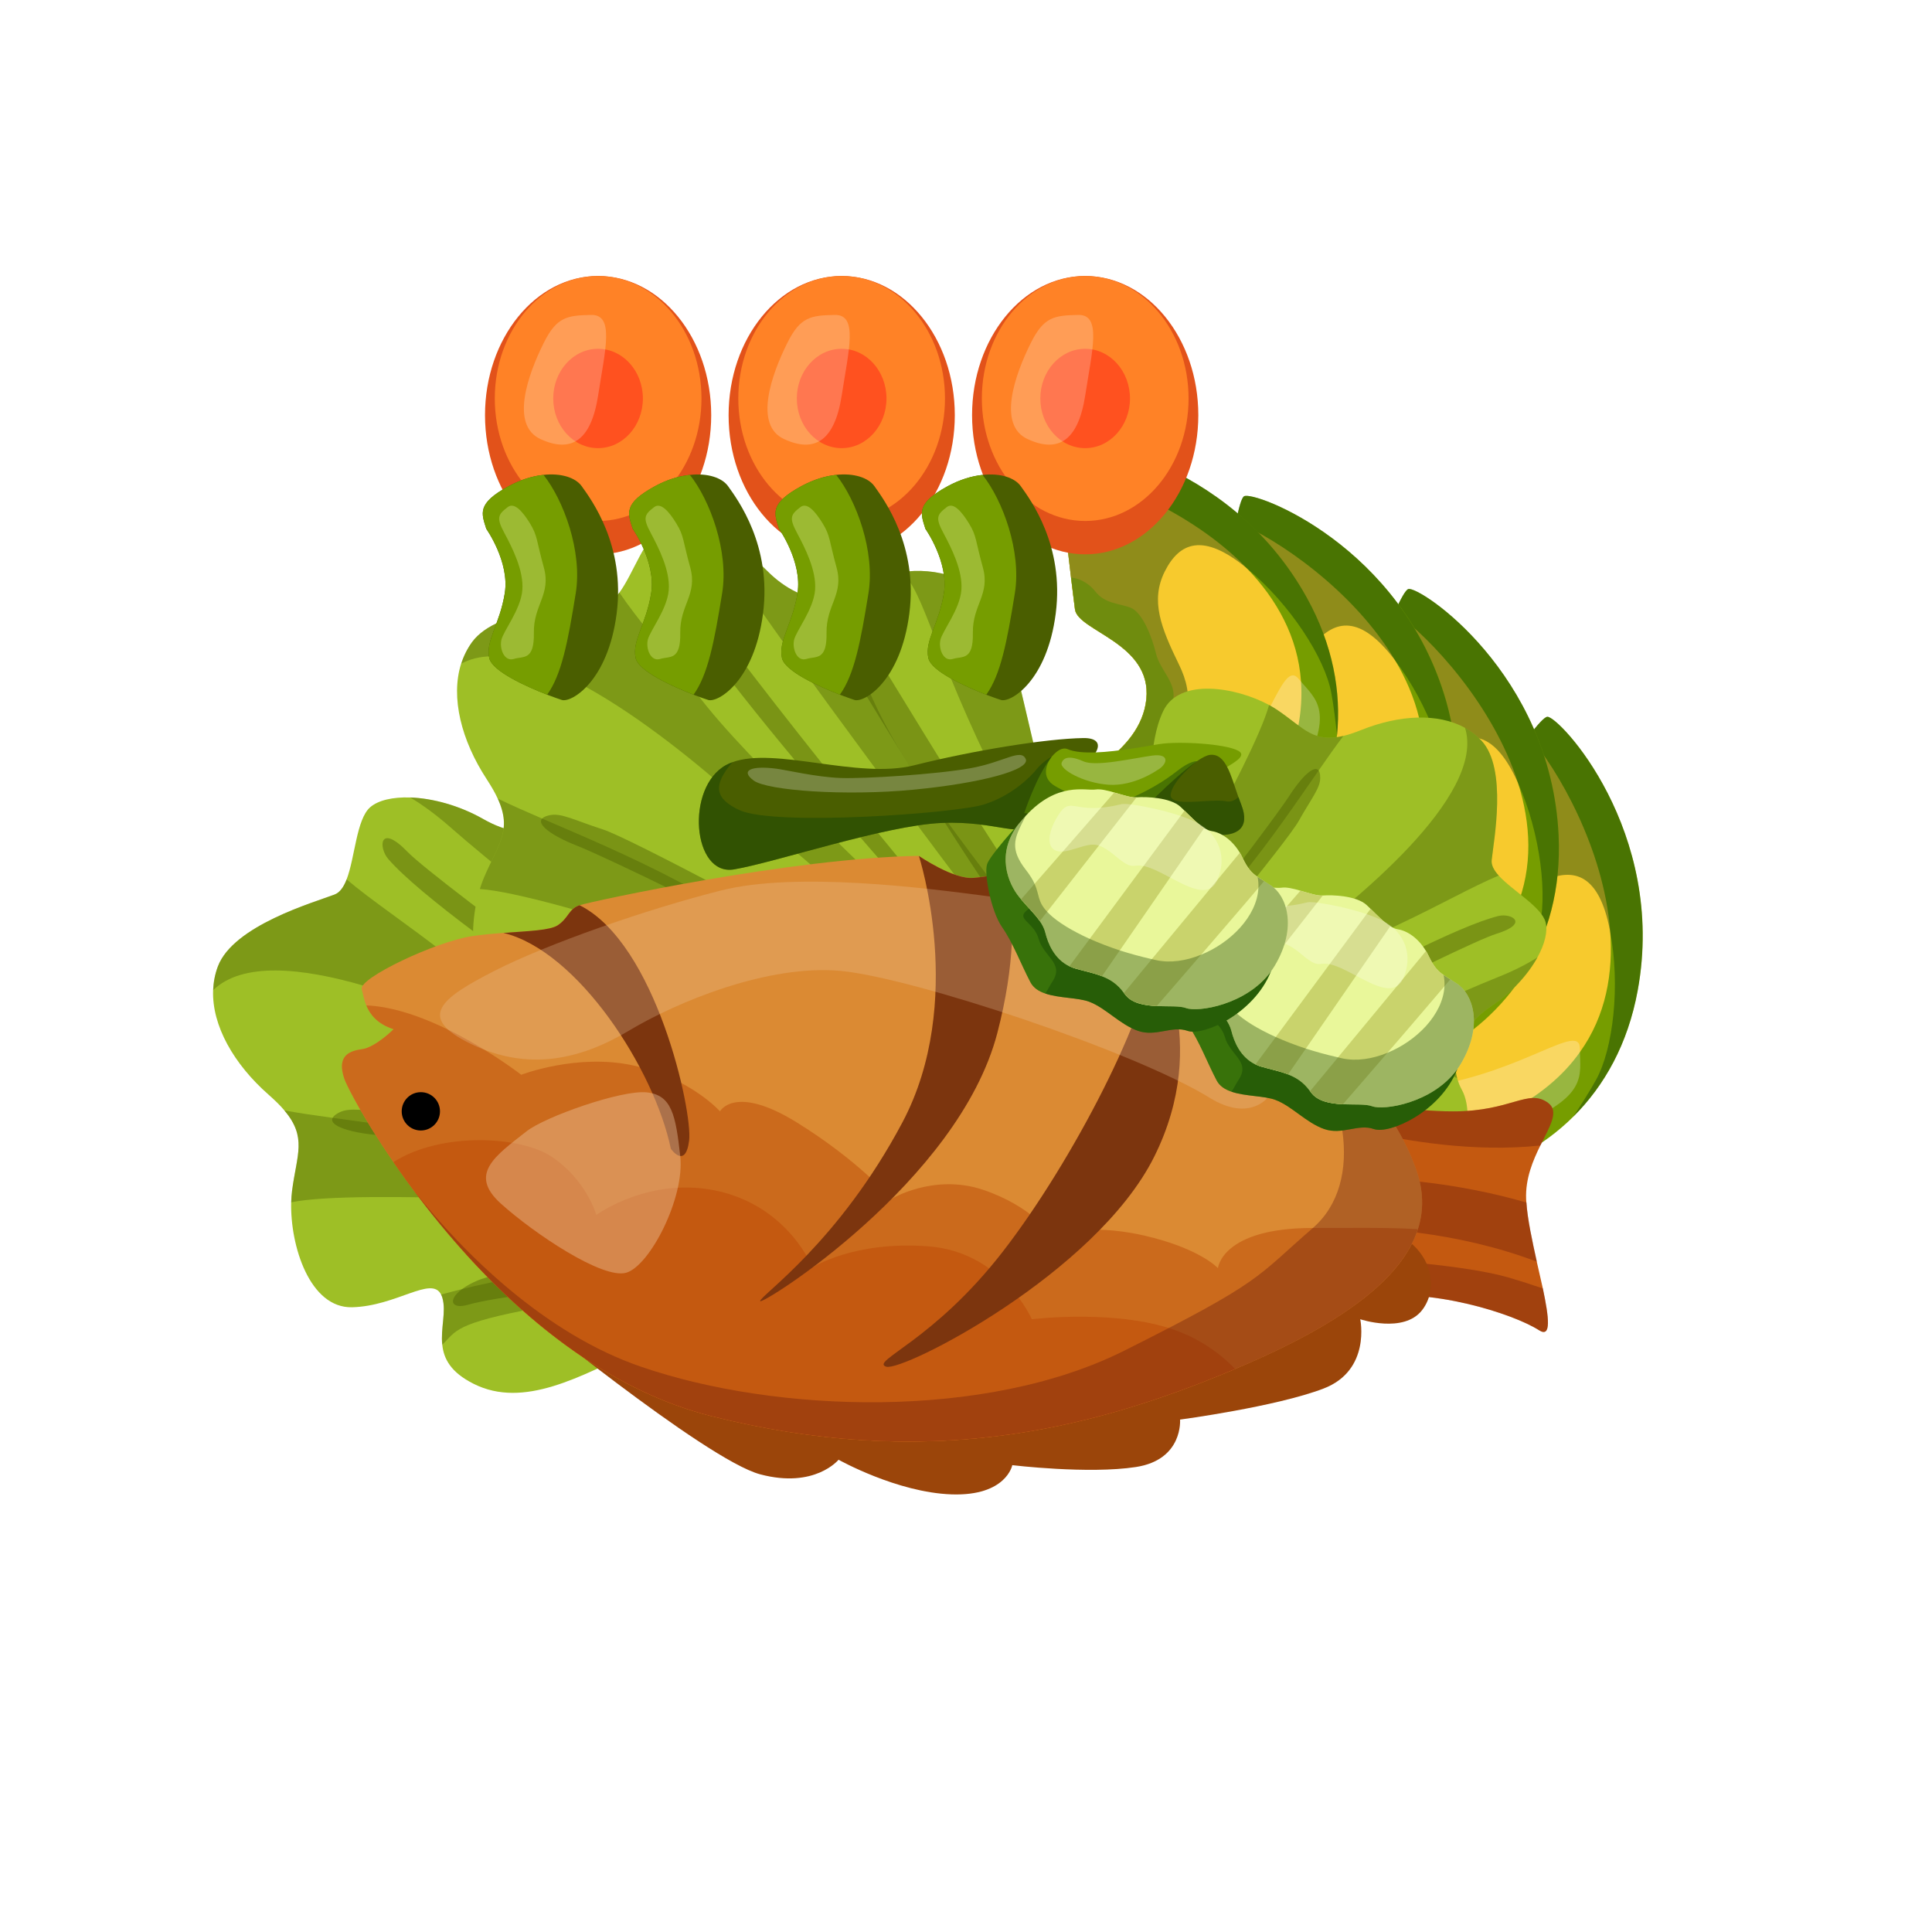<svg width="49" height="49" viewBox="0 0 49 49" fill="none" xmlns="http://www.w3.org/2000/svg">
<g filter="url(#filter0_di_2562_8548)">
<circle cx="23.5" cy="23.5" r="22.5" fill="white"/>
</g>
<path d="M18.167 20.271C19.213 21.387 20.379 24.711 22.634 27.126C22.995 27.514 23.376 27.824 23.763 28.07C25.781 29.373 27.934 29.012 28.23 29.585C28.581 30.27 28.421 31.252 27.932 31.715C27.447 32.176 27.994 32.667 28.103 33.434C28.126 33.588 28.11 33.712 28.066 33.811C27.958 34.061 27.67 34.163 27.34 34.218C27.143 34.252 26.934 34.268 26.737 34.286C26.47 34.31 26.297 34.448 26.185 34.637C26.135 34.715 26.097 34.8 26.065 34.892C25.987 35.123 25.953 35.385 25.93 35.606C25.869 36.12 25.177 36.499 24.251 35.974C24.107 35.893 23.941 35.787 23.753 35.666C23.111 35.259 22.234 34.684 21.24 34.257C20.654 34.002 20.024 33.8 19.38 33.718C19.38 33.718 17.705 33.486 16.213 34.202C14.723 34.915 13.282 35.734 12.013 35.097C11.429 34.805 11.253 34.458 11.217 34.105C11.172 33.687 11.322 33.264 11.22 32.916C11.211 32.883 11.2 32.856 11.187 32.833C10.945 32.348 10.058 33.126 8.932 33.155C7.854 33.182 7.358 31.593 7.385 30.493C7.389 30.39 7.396 30.289 7.408 30.196C7.528 29.279 7.791 28.851 7.213 28.163C7.109 28.038 6.975 27.908 6.81 27.762C5.931 26.989 5.373 26.012 5.405 25.116L5.406 25.114C5.414 24.908 5.452 24.705 5.526 24.51C5.92 23.471 7.954 22.89 8.487 22.687C8.622 22.634 8.717 22.495 8.791 22.304C9.005 21.748 9.038 20.781 9.388 20.474C9.594 20.295 9.964 20.211 10.404 20.226C10.966 20.245 11.649 20.425 12.263 20.776C12.836 21.102 13.388 21.184 13.845 21.088C13.969 21.063 14.082 21.027 14.191 20.976C14.339 20.91 14.472 20.824 14.587 20.719C14.681 20.637 14.761 20.543 14.83 20.442C14.967 20.238 15.228 20.04 15.553 19.894C16.316 19.553 17.437 19.49 18.167 20.271Z" fill="#9EBF26"/>
<path d="M28.23 29.585C28.582 30.27 28.422 31.252 27.933 31.715C27.448 32.176 27.995 32.667 28.104 33.434C28.126 33.588 28.111 33.712 28.067 33.811C27.959 34.061 27.671 34.163 27.341 34.218C27.144 34.252 26.934 34.268 26.737 34.286C26.471 34.31 26.297 34.448 26.186 34.637C26.135 34.715 26.097 34.8 26.066 34.892C25.988 35.123 25.954 35.385 25.93 35.606C25.87 36.12 25.177 36.499 24.252 35.974C24.107 35.893 23.942 35.787 23.753 35.666C23.112 35.259 22.235 34.684 21.241 34.257C21.05 33.66 20.748 33.328 20.669 32.97C20.655 32.904 20.647 32.838 20.651 32.767C20.662 32.53 20.773 32.427 20.918 32.344C20.922 32.342 20.926 32.34 20.927 32.338C21 32.298 21.081 32.261 21.164 32.215C21.273 32.149 21.382 32.067 21.458 31.927C21.509 31.834 21.516 31.754 21.498 31.681C21.442 31.446 21.12 31.273 21.148 30.877C21.154 30.816 21.165 30.75 21.188 30.677C21.31 30.293 21.511 30.173 21.758 30.096C21.872 30.057 21.994 30.027 22.123 29.985C22.218 29.954 22.318 29.916 22.421 29.859C22.457 29.839 22.491 29.818 22.518 29.798C22.58 29.747 22.616 29.698 22.637 29.646C22.69 29.494 22.593 29.328 22.546 29.147C22.515 29.03 22.501 28.907 22.564 28.778C22.629 28.64 22.744 28.566 22.88 28.514C23.147 28.41 23.496 28.391 23.723 28.123C23.736 28.106 23.749 28.089 23.762 28.072L23.764 28.069C25.781 29.373 27.935 29.012 28.23 29.585Z" fill="#E9F79A"/>
<g opacity="0.44">
<path d="M23.582 33.261C23.792 33.35 23.994 33.438 24.184 33.522C24.187 33.523 24.187 33.523 24.19 33.525C24.695 33.753 25.121 33.967 25.418 34.139C25.839 34.38 26.073 34.535 26.186 34.638C26.363 34.795 26.246 34.834 26.067 34.893C26.019 34.909 25.972 34.925 25.922 34.946C25.797 34.996 25.426 34.88 24.908 34.675C23.917 34.288 22.368 33.568 20.846 33.028C20.791 33.008 20.733 32.988 20.67 32.972C19.509 32.613 17.696 32.549 15.996 32.617C14.178 32.69 12.488 32.914 11.868 33.092C11.442 33.213 11.351 32.97 11.716 32.697C11.816 32.621 11.948 32.545 12.12 32.473C12.918 32.139 16.013 31.899 18.395 31.941C19.166 31.954 20.041 32.114 20.919 32.345C20.928 32.352 20.943 32.355 20.958 32.358L20.96 32.359C21.879 32.609 22.793 32.937 23.582 33.261Z" fill="#4A5E00"/>
<path d="M8.61 28.212C8.104 28.466 8.71 28.702 9.488 28.779C10.266 28.856 18.423 30.258 21.73 31.784C25.037 33.311 26.69 34.305 27.311 34.207C27.931 34.108 27.319 33.67 26.24 33.081C25.16 32.492 20.563 30.451 18.005 29.884C15.447 29.316 10.729 28.235 9.992 28.205C9.254 28.174 8.874 28.079 8.61 28.212Z" fill="#4A5E00"/>
<path d="M14.25 20.996C14.301 21.02 14.437 21.136 14.648 21.319C16.012 22.54 20.391 26.798 22.456 28.234C22.596 28.332 22.739 28.425 22.88 28.514C24.433 29.498 26.157 30.105 27.112 30.475C27.573 30.65 27.853 30.77 27.848 30.851C27.836 31.115 27.617 31.177 27.007 30.989C26.846 30.94 26.008 30.684 24.867 30.226C24.278 29.986 23.606 29.693 22.905 29.347C22.794 29.293 22.676 29.226 22.546 29.147C22.167 28.92 21.717 28.595 21.224 28.21C19.947 27.212 18.38 25.805 17.06 24.584C16.994 24.522 16.924 24.459 16.859 24.394C15.748 23.366 14.84 22.496 14.465 22.163C13.865 21.631 13.757 21.267 13.846 21.088C13.902 20.965 14.048 20.926 14.193 20.976C14.212 20.981 14.232 20.986 14.25 20.996Z" fill="#4A5E00"/>
<path d="M9.846 21.785C11.384 23.572 19.903 29.038 21.742 30.088C23.582 31.137 26.227 32.182 26.766 32.133C27.304 32.084 27.232 32.114 26.584 31.791C25.936 31.467 24.41 31.385 21.378 29.551C18.346 27.717 11.055 22.349 10.338 21.607C9.62 20.865 9.594 21.492 9.846 21.785Z" fill="#4A5E00"/>
</g>
<path opacity="0.39" d="M14.972 32.218C16.441 32.187 16.755 32.349 15.995 32.616C15.562 32.769 14.78 32.957 13.664 33.164C11.493 33.565 11.578 33.761 11.216 34.105C11.171 33.688 11.321 33.264 11.219 32.916C11.21 32.883 11.199 32.857 11.187 32.833C11.354 32.787 11.531 32.742 11.714 32.696C12.643 32.467 13.756 32.242 14.972 32.218Z" fill="#4A5E00"/>
<path opacity="0.39" d="M12.165 28.96C14.578 29.487 16.732 29.997 16.986 30.274C17.065 30.354 16.976 30.416 16.686 30.453C15.45 30.611 9.12 30.142 7.385 30.493C7.388 30.39 7.395 30.289 7.408 30.195C7.528 29.279 7.791 28.851 7.213 28.163C7.578 28.23 7.99 28.29 8.437 28.351C9.534 28.503 10.843 28.672 12.165 28.96Z" fill="#4A5E00"/>
<path opacity="0.39" d="M8.791 22.303C9.41 22.83 10.307 23.424 11.358 24.241C13.114 25.611 17.13 27.557 18.497 28.439C18.826 28.656 19.002 28.806 18.947 28.873C18.662 29.206 15.942 28.026 13.564 26.801C11.419 25.694 6.885 23.674 5.406 25.113C5.414 24.907 5.453 24.705 5.526 24.51C5.92 23.471 7.954 22.89 8.487 22.686C8.622 22.634 8.717 22.495 8.791 22.303Z" fill="#4A5E00"/>
<path opacity="0.39" d="M19.175 27.152C19.175 27.152 13.302 22.637 11.431 20.988C11.065 20.666 10.721 20.415 10.403 20.225C10.964 20.245 11.648 20.425 12.261 20.776C12.835 21.101 13.387 21.183 13.844 21.088C13.9 20.965 14.046 20.926 14.19 20.976C14.337 20.909 14.47 20.824 14.586 20.719C14.572 20.893 14.588 21.093 14.646 21.319C14.755 21.781 15.028 22.346 15.545 22.996C15.934 23.487 16.383 23.954 16.857 24.394C16.922 24.459 16.991 24.522 17.058 24.584C18.696 26.073 20.538 27.247 21.04 27.911C21.139 28.04 21.197 28.14 21.222 28.21C21.369 28.634 20.354 28.12 19.175 27.152Z" fill="#4A5E00"/>
<path opacity="0.39" d="M18.164 20.27C19.21 21.386 20.377 24.71 22.631 27.125C22.993 27.513 23.373 27.823 23.76 28.069C25.778 29.372 27.932 29.011 28.227 29.584C28.578 30.269 28.419 31.251 27.93 31.714C27.445 32.175 27.991 32.666 28.101 33.433C28.123 33.587 28.108 33.711 28.064 33.81C27.956 34.06 27.667 34.162 27.338 34.217C27.141 34.251 26.931 34.267 26.734 34.285C26.468 34.309 26.294 34.447 26.183 34.636C26.359 34.793 26.242 34.831 26.063 34.891C25.985 35.122 25.951 35.384 25.927 35.605C25.867 36.119 25.174 36.499 24.248 35.973C24.104 35.892 23.938 35.786 23.75 35.665C23.953 35.26 24.682 35.079 24.904 34.673C24.98 34.542 25.001 34.389 24.936 34.198C24.849 33.938 24.565 33.718 24.186 33.522C24.183 33.521 24.183 33.521 24.181 33.52C23.997 33.426 23.795 33.341 23.578 33.259C22.612 32.894 21.415 32.631 20.957 32.356L20.954 32.355C20.944 32.348 20.931 32.342 20.924 32.337C20.637 32.156 20.775 32.127 21.161 32.214C21.704 32.334 22.735 32.685 23.767 33.168C24.776 33.642 25.381 33.799 25.745 33.704C26.026 33.638 26.164 33.416 26.235 33.077C26.401 32.303 24.007 32.034 22.181 31.271C20.354 30.509 22.195 30.869 23.28 31.377C24.363 31.881 26.125 32.251 26.577 32.121L26.58 32.12C26.728 32.075 26.702 31.945 26.532 31.765C26.191 31.404 25.278 30.855 24.051 30.479C23.196 30.216 22.7 29.957 22.515 29.797C22.37 29.671 22.419 29.606 22.634 29.645C22.734 29.664 22.871 29.707 23.045 29.778C23.753 30.069 24.141 30.079 24.864 30.225C25.175 30.285 25.546 30.369 26.029 30.512C26.757 30.723 27.082 30.662 27.108 30.474C27.142 30.243 26.731 29.829 26.071 29.507C25.559 29.257 24.714 28.789 23.72 28.122C22.38 27.229 20.776 25.974 19.353 24.401C16.877 21.658 16.241 20.218 15.551 19.893C16.314 19.552 17.434 19.489 18.164 20.27Z" fill="#4A5E00"/>
<path d="M25.285 15.571C25.996 16.925 26.233 20.44 27.762 23.369C28.007 23.839 28.291 24.239 28.599 24.58C30.196 26.374 32.368 26.601 32.5 27.232C32.656 27.985 32.24 28.89 31.645 29.205C31.055 29.52 31.45 30.14 31.351 30.907C31.332 31.062 31.284 31.177 31.215 31.261C31.044 31.473 30.739 31.494 30.407 31.46C30.208 31.439 30.002 31.399 29.807 31.364C29.544 31.317 29.34 31.404 29.182 31.556C29.113 31.617 29.053 31.69 28.999 31.77C28.862 31.971 28.759 32.215 28.677 32.422C28.483 32.901 27.713 33.082 26.962 32.328C26.844 32.212 26.712 32.066 26.563 31.899C26.053 31.336 25.362 30.547 24.518 29.87C24.02 29.469 23.468 29.106 22.869 28.855C22.869 28.855 21.316 28.184 19.688 28.477C18.062 28.767 16.454 29.171 15.401 28.218C14.916 27.782 14.839 27.401 14.898 27.05C14.966 26.636 15.223 26.268 15.218 25.905C15.218 25.871 15.214 25.843 15.209 25.816C15.104 25.284 14.042 25.798 12.949 25.525C11.903 25.264 11.849 23.6 12.168 22.547C12.2 22.449 12.233 22.353 12.27 22.266C12.63 21.415 12.998 21.073 12.624 20.256C12.557 20.108 12.463 19.946 12.343 19.761C11.702 18.782 11.425 17.691 11.694 16.837L11.696 16.835C11.759 16.638 11.85 16.453 11.972 16.285C12.63 15.389 14.745 15.372 15.313 15.317C15.457 15.303 15.586 15.194 15.709 15.03C16.062 14.551 16.353 13.627 16.772 13.425C17.018 13.307 17.396 13.325 17.817 13.457C18.353 13.625 18.963 13.981 19.461 14.483C19.927 14.95 20.437 15.176 20.903 15.206C21.03 15.214 21.148 15.21 21.267 15.19C21.426 15.165 21.577 15.118 21.717 15.048C21.829 14.994 21.93 14.924 22.025 14.845C22.211 14.685 22.515 14.564 22.868 14.51C23.694 14.384 24.791 14.623 25.285 15.571Z" fill="#9EBF26"/>
<path d="M32.498 27.231C32.654 27.984 32.238 28.889 31.643 29.204C31.053 29.519 31.448 30.139 31.349 30.907C31.329 31.062 31.282 31.176 31.213 31.261C31.042 31.473 30.738 31.494 30.405 31.459C30.206 31.439 30 31.399 29.805 31.364C29.542 31.316 29.338 31.403 29.18 31.555C29.111 31.616 29.051 31.689 28.997 31.769C28.86 31.971 28.757 32.214 28.675 32.421C28.48 32.9 27.711 33.081 26.96 32.328C26.842 32.211 26.71 32.065 26.561 31.898C26.051 31.335 25.36 30.547 24.515 29.87C24.491 29.244 24.288 28.844 24.308 28.477C24.312 28.41 24.322 28.344 24.345 28.276C24.418 28.052 24.553 27.982 24.715 27.94C24.719 27.939 24.723 27.939 24.725 27.937C24.806 27.918 24.895 27.904 24.985 27.882C25.108 27.847 25.236 27.797 25.346 27.683C25.42 27.606 25.448 27.532 25.451 27.456C25.459 27.215 25.194 26.962 25.328 26.588C25.35 26.531 25.378 26.471 25.419 26.407C25.639 26.069 25.865 26.006 26.123 25.998C26.244 25.991 26.37 25.995 26.505 25.988C26.605 25.984 26.712 25.974 26.826 25.947C26.866 25.937 26.904 25.926 26.936 25.913C27.01 25.881 27.057 25.844 27.091 25.799C27.183 25.666 27.133 25.48 27.137 25.294C27.138 25.173 27.157 25.051 27.252 24.942C27.352 24.827 27.483 24.787 27.627 24.773C27.912 24.744 28.254 24.819 28.544 24.62C28.561 24.608 28.578 24.595 28.595 24.582L28.597 24.58C30.194 26.373 32.366 26.601 32.498 27.231Z" fill="#E9F79A"/>
<g opacity="0.44">
<path d="M27.039 29.534C27.218 29.675 27.389 29.814 27.55 29.946C27.552 29.948 27.552 29.948 27.555 29.95C27.981 30.304 28.334 30.625 28.575 30.869C28.916 31.214 29.1 31.426 29.182 31.556C29.31 31.754 29.188 31.76 28.999 31.77C28.949 31.772 28.899 31.774 28.846 31.781C28.712 31.796 28.385 31.585 27.941 31.25C27.089 30.612 25.787 29.505 24.465 28.579C24.417 28.546 24.367 28.51 24.31 28.478C23.287 27.822 21.556 27.277 19.901 26.889C18.129 26.475 16.441 26.24 15.796 26.246C15.353 26.249 15.33 25.99 15.754 25.825C15.871 25.778 16.018 25.74 16.203 25.716C17.061 25.607 20.108 26.201 22.393 26.878C23.132 27.096 23.933 27.483 24.717 27.94C24.725 27.949 24.738 27.956 24.752 27.963L24.754 27.964C25.571 28.451 26.365 29.01 27.039 29.534Z" fill="#4A5E00"/>
<path d="M13.954 20.673C13.398 20.783 13.919 21.173 14.649 21.455C15.379 21.736 22.866 25.263 25.645 27.616C28.426 29.969 29.754 31.369 30.378 31.439C31.003 31.51 30.53 30.925 29.646 30.069C28.763 29.213 24.877 26.02 22.563 24.791C20.249 23.562 15.99 21.262 15.288 21.035C14.585 20.809 14.243 20.616 13.954 20.673Z" fill="#4A5E00"/>
<path d="M21.314 15.225C21.357 15.262 21.457 15.409 21.611 15.643C22.601 17.183 25.685 22.455 27.292 24.389C27.401 24.521 27.514 24.649 27.626 24.772C28.86 26.135 30.36 27.18 31.182 27.791C31.579 28.082 31.817 28.273 31.791 28.349C31.709 28.601 31.481 28.603 30.943 28.259C30.802 28.168 30.062 27.698 29.085 26.952C28.581 26.564 28.012 26.102 27.428 25.582C27.336 25.5 27.239 25.404 27.135 25.294C26.831 24.974 26.484 24.54 26.111 24.038C25.146 22.736 24.012 20.961 23.065 19.433C23.018 19.355 22.968 19.276 22.922 19.196C22.126 17.909 21.482 16.828 21.21 16.407C20.774 15.734 20.767 15.355 20.9 15.206C20.987 15.103 21.138 15.104 21.264 15.19C21.282 15.2 21.3 15.21 21.314 15.225Z" fill="#4A5E00"/>
<path d="M16.858 14.81C17.865 16.943 24.616 24.483 26.11 25.985C27.602 27.487 29.873 29.2 30.405 29.296C30.938 29.393 30.86 29.403 30.322 28.918C29.784 28.433 28.335 27.947 25.902 25.371C23.469 22.794 17.874 15.676 17.38 14.77C16.887 13.863 16.694 14.461 16.858 14.81Z" fill="#4A5E00"/>
</g>
<path opacity="0.39" d="M19.022 26.233C20.446 26.595 20.705 26.835 19.901 26.889C19.443 26.921 18.639 26.893 17.508 26.795C15.309 26.603 15.338 26.815 14.898 27.049C14.966 26.635 15.224 26.267 15.218 25.904C15.218 25.871 15.214 25.842 15.209 25.815C15.383 25.816 15.565 25.82 15.754 25.824C16.71 25.851 17.844 25.932 19.022 26.233Z" fill="#4A5E00"/>
<path opacity="0.39" d="M17.186 22.345C19.371 23.496 21.311 24.562 21.482 24.897C21.536 24.994 21.434 25.031 21.144 24.989C19.911 24.812 13.936 22.672 12.17 22.547C12.201 22.449 12.235 22.352 12.271 22.266C12.632 21.415 12.999 21.072 12.626 20.255C12.96 20.417 13.341 20.585 13.755 20.763C14.772 21.202 15.988 21.714 17.186 22.345Z" fill="#4A5E00"/>
<path opacity="0.39" d="M15.709 15.029C16.164 15.702 16.871 16.514 17.666 17.581C18.993 19.37 22.345 22.317 23.426 23.532C23.686 23.828 23.816 24.02 23.744 24.069C23.381 24.315 21.075 22.452 19.109 20.637C17.337 18.998 13.506 15.841 11.697 16.834C11.76 16.638 11.851 16.453 11.973 16.285C12.63 15.388 14.746 15.372 15.314 15.317C15.458 15.302 15.586 15.194 15.709 15.029Z" fill="#4A5E00"/>
<path opacity="0.39" d="M24.423 22.472C24.423 22.472 19.967 16.554 18.604 14.467C18.337 14.058 18.073 13.724 17.816 13.456C18.353 13.625 18.963 13.981 19.461 14.483C19.927 14.949 20.437 15.176 20.903 15.206C20.99 15.102 21.14 15.104 21.266 15.19C21.426 15.165 21.577 15.118 21.716 15.048C21.656 15.213 21.619 15.409 21.613 15.642C21.595 16.117 21.708 16.734 22.033 17.498C22.277 18.075 22.585 18.646 22.924 19.195C22.97 19.275 23.02 19.355 23.068 19.432C24.249 21.305 25.711 22.928 26.018 23.701C26.079 23.852 26.108 23.963 26.114 24.038C26.142 24.486 25.301 23.719 24.423 22.472Z" fill="#4A5E00"/>
<path opacity="0.39" d="M25.284 15.571C25.995 16.925 26.232 20.44 27.761 23.369C28.006 23.839 28.29 24.239 28.597 24.58C30.194 26.374 32.367 26.601 32.498 27.232C32.654 27.985 32.239 28.89 31.644 29.205C31.053 29.52 31.449 30.14 31.35 30.907C31.33 31.062 31.283 31.177 31.214 31.261C31.043 31.473 30.738 31.494 30.406 31.46C30.206 31.439 30.001 31.399 29.806 31.364C29.543 31.317 29.338 31.404 29.181 31.556C29.309 31.754 29.186 31.76 28.997 31.77C28.86 31.971 28.758 32.215 28.676 32.422C28.481 32.901 27.712 33.082 26.96 32.328C26.843 32.212 26.711 32.066 26.562 31.899C26.865 31.563 27.616 31.582 27.939 31.25C28.047 31.144 28.108 31.003 28.096 30.802C28.082 30.527 27.867 30.24 27.553 29.95C27.551 29.948 27.551 29.948 27.549 29.946C27.397 29.807 27.225 29.67 27.038 29.534C26.204 28.924 25.12 28.352 24.753 27.965L24.75 27.963C24.743 27.953 24.731 27.945 24.726 27.937C24.497 27.686 24.638 27.695 24.986 27.882C25.478 28.143 26.379 28.756 27.244 29.497C28.091 30.223 28.631 30.536 29.008 30.541C29.296 30.552 29.488 30.375 29.647 30.068C30.014 29.366 27.778 28.468 26.221 27.246C24.665 26.024 26.343 26.862 27.253 27.641C28.162 28.416 29.762 29.242 30.231 29.238L30.235 29.237C30.39 29.234 30.4 29.101 30.284 28.882C30.051 28.443 29.318 27.671 28.235 26.981C27.481 26.5 27.072 26.118 26.937 25.914C26.831 25.754 26.895 25.704 27.092 25.8C27.183 25.844 27.304 25.923 27.453 26.037C28.057 26.507 28.429 26.62 29.087 26.952C29.371 27.093 29.706 27.274 30.133 27.54C30.778 27.938 31.108 27.966 31.184 27.791C31.277 27.578 30.992 27.07 30.442 26.583C30.015 26.205 29.325 25.529 28.545 24.621C27.493 23.402 26.281 21.765 25.329 19.869C23.675 16.566 23.446 15.008 22.867 14.511C23.692 14.384 24.79 14.623 25.284 15.571Z" fill="#4A5E00"/>
<path d="M41.537 25.12C41.288 26.479 40.691 27.538 39.906 28.318C38.358 29.859 36.078 30.305 34.309 29.786C31.642 29.004 30.317 27.773 30.607 27.501C30.607 27.501 30.765 27.346 31.012 27.116C31.355 26.795 31.864 26.323 32.342 25.896C32.344 25.896 32.344 25.896 32.344 25.896C32.571 25.695 32.792 25.502 32.987 25.343C33.306 25.075 33.551 24.896 33.628 24.898C33.91 24.911 35.751 25.535 36.76 24.531C37.77 23.527 36.515 22.108 36.804 21.628C36.878 21.515 37.034 21.259 37.241 20.939C37.678 20.253 38.327 19.26 38.772 18.67C38.997 18.38 39.168 18.186 39.244 18.179C39.533 18.152 42.279 21.072 41.537 25.12Z" fill="#769D00"/>
<path d="M38.774 18.67C39.505 19.493 40.676 21.53 40.837 23.604C40.919 24.675 40.733 25.756 40.072 26.682C39.857 26.986 39.595 27.269 39.274 27.533C36.881 29.503 33.808 28.528 32.063 27.688C31.611 27.472 31.253 27.264 31.014 27.117C31.357 26.795 31.866 26.323 32.344 25.896C32.346 25.897 32.346 25.897 32.346 25.897C32.572 25.695 32.794 25.503 32.989 25.343C33.307 25.076 33.553 24.896 33.63 24.898C33.911 24.911 35.752 25.536 36.762 24.532C37.771 23.527 36.517 22.108 36.806 21.628C36.88 21.515 37.036 21.26 37.243 20.939C37.679 20.253 38.329 19.26 38.774 18.67Z" fill="#F7CA2D"/>
<path d="M37.243 20.939C37.401 21.095 37.5 21.344 37.494 21.589C37.478 21.997 37.767 22.213 37.923 22.49C38.078 22.764 37.882 23.382 37.685 23.792C37.483 24.202 37.634 24.733 37.219 25.024C36.805 25.318 36.663 25.333 36.417 25.575C36.284 25.704 36.12 25.875 35.9 25.977C35.735 26.053 35.541 26.092 35.307 26.049C35.27 26.042 35.23 26.032 35.188 26.021C34.567 25.839 34.358 25.606 33.917 25.691C33.574 25.755 33.147 25.73 32.989 25.343C33.308 25.076 33.554 24.896 33.63 24.898C33.912 24.911 35.753 25.536 36.762 24.532C37.772 23.527 36.517 22.108 36.806 21.629C36.88 21.515 37.037 21.26 37.243 20.939Z" fill="#BCC917"/>
<path opacity="0.25" d="M32.245 28.508C31.681 27.882 32.109 27.656 32.501 27.107C32.894 26.559 33.847 27.94 36.262 27.555C38.677 27.171 40.071 25.909 40.07 26.598C40.069 27.288 40.317 27.816 38.364 28.596C36.411 29.376 33.721 29.262 33.129 28.981C32.536 28.7 32.365 28.643 32.245 28.508Z" fill="white"/>
<path opacity="0.46" d="M41.534 25.12C41.285 26.48 40.688 27.539 39.904 28.318C40.101 28.017 40.316 27.684 40.479 27.388C40.913 26.607 41.102 24.994 40.833 23.604C40.831 23.595 40.83 23.589 40.828 23.579C40.555 22.183 39.929 21.995 39.169 22.332C38.412 22.669 38.19 23.38 37.951 24.381C37.742 25.262 37.233 25.761 35.895 25.977C35.712 26.006 35.516 26.029 35.302 26.049C33.516 26.207 33.102 25.527 32.342 25.897C32.568 25.696 32.79 25.503 32.985 25.343C33.303 25.076 33.549 24.896 33.625 24.898C33.907 24.912 35.748 25.536 36.758 24.532C37.767 23.527 36.512 22.108 36.801 21.629C36.875 21.515 37.032 21.26 37.238 20.94C37.675 20.253 38.324 19.26 38.77 18.67C38.994 18.38 39.166 18.187 39.241 18.18C39.53 18.152 42.276 21.073 41.534 25.12Z" fill="#154405"/>
<path d="M39.53 21.177C39.597 22.558 39.257 23.725 38.67 24.662C37.512 26.515 35.394 27.468 33.553 27.365C30.778 27.21 29.208 26.313 29.428 25.982C29.428 25.982 29.547 25.796 29.735 25.516C29.996 25.125 30.384 24.549 30.752 24.025C30.755 24.025 30.755 24.025 30.755 24.025C30.93 23.777 31.102 23.539 31.255 23.339C31.505 23.007 31.703 22.776 31.778 22.76C32.055 22.709 33.99 22.898 34.745 21.691C35.499 20.483 33.955 19.387 34.127 18.854C34.173 18.726 34.267 18.442 34.396 18.084C34.665 17.316 35.071 16.201 35.371 15.525C35.524 15.191 35.647 14.964 35.718 14.94C35.994 14.848 39.332 17.067 39.53 21.177Z" fill="#769D00"/>
<path d="M35.37 15.525C36.269 16.161 37.873 17.878 38.501 19.86C38.825 20.885 38.889 21.98 38.456 23.032C38.315 23.377 38.125 23.713 37.873 24.042C35.99 26.505 32.776 26.255 30.885 25.833C30.397 25.726 30 25.605 29.734 25.516C29.995 25.125 30.384 24.549 30.752 24.025C30.754 24.024 30.754 24.025 30.754 24.025C30.929 23.777 31.101 23.539 31.255 23.339C31.504 23.007 31.702 22.775 31.777 22.76C32.054 22.709 33.989 22.898 34.744 21.691C35.498 20.483 33.954 19.386 34.126 18.854C34.172 18.726 34.267 18.442 34.395 18.083C34.664 17.316 35.071 16.201 35.37 15.525Z" fill="#F7CA2D"/>
<path d="M34.397 18.083C34.586 18.199 34.739 18.419 34.789 18.659C34.867 19.06 35.197 19.204 35.412 19.438C35.624 19.67 35.574 20.316 35.476 20.761C35.372 21.206 35.64 21.688 35.303 22.066C34.966 22.446 34.831 22.493 34.647 22.785C34.547 22.941 34.426 23.145 34.235 23.294C34.092 23.406 33.912 23.488 33.674 23.499C33.636 23.501 33.595 23.5 33.551 23.499C32.906 23.463 32.65 23.284 32.239 23.466C31.919 23.607 31.497 23.68 31.256 23.339C31.506 23.007 31.704 22.776 31.779 22.76C32.056 22.709 33.991 22.898 34.746 21.691C35.5 20.483 33.956 19.387 34.128 18.854C34.175 18.726 34.269 18.442 34.397 18.083Z" fill="#BCC917"/>
<path opacity="0.25" d="M31.251 26.591C30.559 26.11 30.925 25.792 31.182 25.169C31.44 24.545 32.682 25.673 34.947 24.749C37.211 23.825 38.281 22.28 38.437 22.951C38.593 23.623 38.954 24.081 37.23 25.284C35.506 26.488 32.86 26.989 32.219 26.85C31.578 26.711 31.399 26.694 31.251 26.591Z" fill="white"/>
<path opacity="0.46" d="M39.529 21.177C39.596 22.557 39.255 23.724 38.669 24.662C38.792 24.324 38.926 23.95 39.018 23.625C39.262 22.766 39.079 21.152 38.501 19.86C38.498 19.851 38.495 19.846 38.491 19.837C37.907 18.539 37.255 18.498 36.592 18.999C35.932 19.5 35.877 20.243 35.871 21.271C35.869 22.177 35.487 22.779 34.233 23.294C34.061 23.363 33.875 23.431 33.672 23.499C31.968 24.059 31.41 23.491 30.755 24.024C30.929 23.777 31.101 23.538 31.255 23.338C31.504 23.006 31.702 22.775 31.777 22.76C32.054 22.709 33.989 22.898 34.744 21.69C35.498 20.483 33.954 19.386 34.126 18.853C34.172 18.726 34.267 18.442 34.395 18.083C34.664 17.315 35.07 16.2 35.37 15.525C35.523 15.191 35.646 14.963 35.717 14.94C35.993 14.848 39.331 17.067 39.529 21.177Z" fill="#154405"/>
<path d="M36.684 17.794C37.062 19.123 36.997 20.337 36.639 21.383C35.933 23.451 34.087 24.861 32.271 25.179C29.533 25.66 27.8 25.143 27.939 24.77C27.939 24.77 28.013 24.562 28.132 24.246C28.297 23.806 28.545 23.157 28.784 22.563C28.787 22.562 28.787 22.562 28.787 22.562C28.9 22.282 29.014 22.01 29.118 21.781C29.285 21.4 29.425 21.13 29.495 21.098C29.753 20.985 31.68 20.73 32.14 19.382C32.6 18.035 30.847 17.318 30.894 16.76C30.91 16.625 30.937 16.327 30.98 15.949C31.067 15.14 31.209 13.962 31.348 13.236C31.421 12.876 31.489 12.626 31.553 12.587C31.8 12.435 35.556 13.836 36.684 17.794Z" fill="#769D00"/>
<path d="M31.346 13.235C32.366 13.649 34.319 14.957 35.382 16.745C35.93 17.669 36.242 18.721 36.059 19.844C36.001 20.212 35.892 20.581 35.721 20.96C34.448 23.786 31.261 24.274 29.324 24.293C28.824 24.3 28.411 24.272 28.131 24.246C28.296 23.806 28.544 23.157 28.783 22.563C28.785 22.562 28.785 22.562 28.785 22.562C28.899 22.281 29.013 22.01 29.117 21.781C29.284 21.4 29.424 21.13 29.494 21.098C29.752 20.985 31.679 20.729 32.139 19.382C32.599 18.035 30.846 17.318 30.892 16.76C30.908 16.625 30.936 16.327 30.979 15.948C31.066 15.14 31.209 13.962 31.346 13.235Z" fill="#F7CA2D"/>
<path d="M30.981 15.948C31.191 16.018 31.39 16.198 31.493 16.419C31.66 16.792 32.015 16.858 32.278 17.037C32.537 17.214 32.635 17.855 32.64 18.31C32.641 18.767 33.011 19.176 32.769 19.62C32.527 20.068 32.407 20.144 32.294 20.47C32.232 20.645 32.16 20.871 32.008 21.06C31.894 21.201 31.738 21.322 31.508 21.387C31.472 21.397 31.432 21.406 31.389 21.415C30.752 21.526 30.462 21.41 30.104 21.681C29.824 21.891 29.43 22.058 29.118 21.78C29.285 21.4 29.426 21.13 29.495 21.098C29.754 20.985 31.681 20.729 32.141 19.382C32.601 18.034 30.847 17.318 30.894 16.76C30.91 16.625 30.937 16.327 30.981 15.948Z" fill="#BCC917"/>
<path opacity="0.25" d="M29.851 24.949C29.068 24.637 29.351 24.245 29.46 23.579C29.569 22.913 31.036 23.73 33.03 22.315C35.024 20.9 35.715 19.151 36.02 19.77C36.324 20.388 36.781 20.752 35.375 22.316C33.97 23.88 31.508 24.97 30.852 24.98C30.197 24.991 30.018 25.015 29.851 24.949Z" fill="white"/>
<path opacity="0.46" d="M36.68 17.793C37.059 19.123 36.993 20.337 36.635 21.383C36.678 21.026 36.723 20.631 36.739 20.294C36.781 19.401 36.236 17.872 35.379 16.745C35.374 16.738 35.37 16.733 35.365 16.725C34.501 15.595 33.857 15.703 33.325 16.341C32.795 16.98 32.911 17.715 33.14 18.718C33.343 19.601 33.108 20.273 32.004 21.06C31.853 21.167 31.687 21.275 31.504 21.387C29.973 22.32 29.3 21.894 28.783 22.562C28.896 22.282 29.01 22.011 29.114 21.781C29.281 21.401 29.422 21.131 29.491 21.099C29.749 20.986 31.676 20.73 32.136 19.383C32.597 18.035 30.843 17.319 30.89 16.761C30.906 16.626 30.933 16.328 30.976 15.949C31.063 15.14 31.206 13.962 31.344 13.236C31.417 12.876 31.485 12.627 31.549 12.587C31.796 12.434 35.552 13.836 36.68 17.793Z" fill="#154405"/>
<path d="M33.136 15.147C33.807 16.355 34.019 17.552 33.908 18.653C33.692 20.827 32.215 22.62 30.519 23.342C27.962 24.433 26.157 24.324 26.208 23.93C26.208 23.93 26.232 23.71 26.276 23.376C26.337 22.91 26.43 22.222 26.528 21.588C26.531 21.587 26.531 21.587 26.531 21.587C26.578 21.288 26.626 20.998 26.675 20.751C26.752 20.342 26.827 20.047 26.888 20C27.113 19.832 28.932 19.144 29.073 17.727C29.215 16.31 27.344 16.012 27.263 15.458C27.248 15.323 27.206 15.026 27.163 14.648C27.063 13.841 26.934 12.661 26.903 11.922C26.892 11.556 26.902 11.297 26.956 11.244C27.161 11.04 31.137 11.55 33.136 15.147Z" fill="#769D00"/>
<path d="M26.904 11.922C27.991 12.094 30.19 12.923 31.632 14.422C32.376 15.197 32.919 16.15 32.997 17.285C33.023 17.657 33.001 18.042 32.921 18.449C32.324 21.491 29.332 22.691 27.451 23.15C26.965 23.271 26.556 23.338 26.278 23.376C26.338 22.91 26.432 22.222 26.529 21.588C26.532 21.587 26.532 21.587 26.532 21.587C26.579 21.288 26.628 20.998 26.677 20.751C26.753 20.342 26.828 20.047 26.889 20C27.115 19.831 28.933 19.144 29.075 17.727C29.216 16.31 27.346 16.011 27.264 15.458C27.249 15.323 27.207 15.026 27.164 14.648C27.064 13.841 26.935 12.661 26.904 11.922Z" fill="#F7CA2D"/>
<path d="M27.164 14.648C27.386 14.668 27.62 14.798 27.771 14.99C28.018 15.316 28.378 15.299 28.675 15.413C28.968 15.527 29.209 16.129 29.318 16.571C29.422 17.016 29.876 17.329 29.741 17.817C29.607 18.308 29.508 18.41 29.472 18.753C29.451 18.937 29.433 19.174 29.328 19.392C29.249 19.556 29.124 19.708 28.915 19.824C28.882 19.843 28.845 19.86 28.805 19.878C28.211 20.132 27.901 20.085 27.614 20.431C27.39 20.698 27.044 20.951 26.677 20.751C26.753 20.343 26.829 20.048 26.89 20.001C27.115 19.832 28.934 19.145 29.075 17.728C29.217 16.311 27.346 16.012 27.265 15.458C27.25 15.323 27.208 15.026 27.164 14.648Z" fill="#BCC917"/>
<path opacity="0.25" d="M28.111 23.669C27.278 23.543 27.465 23.097 27.42 22.424C27.374 21.751 28.988 22.212 30.609 20.381C32.229 18.549 32.504 16.689 32.941 17.222C33.379 17.755 33.905 18.005 32.893 19.848C31.88 21.691 29.731 23.312 29.094 23.472C28.458 23.631 28.29 23.696 28.111 23.669Z" fill="white"/>
<path opacity="0.46" d="M33.138 15.147C33.809 16.355 34.021 17.552 33.911 18.653C33.872 18.295 33.826 17.901 33.764 17.569C33.602 16.69 32.724 15.324 31.633 14.422C31.626 14.416 31.621 14.412 31.614 14.406C30.515 13.502 29.913 13.753 29.54 14.496C29.17 15.238 29.45 15.928 29.901 16.853C30.3 17.666 30.224 18.375 29.327 19.392C29.204 19.53 29.067 19.673 28.915 19.824C27.636 21.081 26.884 20.819 26.532 21.587C26.579 21.288 26.628 20.998 26.677 20.751C26.753 20.343 26.829 20.048 26.889 20.001C27.115 19.832 28.934 19.145 29.075 17.728C29.216 16.311 27.346 16.012 27.265 15.458C27.25 15.323 27.208 15.027 27.164 14.648C27.065 13.841 26.936 12.662 26.905 11.923C26.894 11.556 26.904 11.298 26.957 11.244C27.163 11.04 31.139 11.551 33.138 15.147Z" fill="#154405"/>
<path d="M35.895 30.311C34.613 30.685 31.564 30.283 28.793 31.087C28.348 31.215 27.957 31.389 27.612 31.594C25.802 32.651 25.233 34.472 24.67 34.476C23.999 34.479 23.296 33.967 23.128 33.404C22.961 32.844 22.362 33.076 21.722 32.859C21.593 32.815 21.503 32.754 21.443 32.681C21.291 32.498 21.325 32.234 21.412 31.955C21.463 31.788 21.533 31.619 21.597 31.458C21.683 31.241 21.644 31.051 21.541 30.89C21.501 30.82 21.449 30.756 21.39 30.696C21.24 30.544 21.05 30.414 20.887 30.308C20.511 30.059 20.488 29.37 21.263 28.856C21.383 28.775 21.53 28.688 21.699 28.589C22.269 28.25 23.063 27.794 23.788 27.188C24.217 26.831 24.623 26.42 24.941 25.951C24.941 25.951 25.783 24.738 25.814 23.294C25.846 21.852 25.776 20.406 26.774 19.668C27.231 19.328 27.571 19.329 27.86 19.44C28.203 19.569 28.474 19.853 28.785 19.911C28.814 19.917 28.839 19.919 28.863 19.918C29.337 19.921 29.08 18.923 29.502 18.034C29.906 17.184 31.339 17.424 32.185 17.879C32.264 17.923 32.341 17.968 32.408 18.015C33.075 18.47 33.304 18.843 34.069 18.665C34.207 18.633 34.361 18.58 34.54 18.509C35.489 18.13 36.47 18.08 37.155 18.459L37.157 18.461C37.314 18.548 37.457 18.657 37.58 18.791C38.234 19.509 37.883 21.322 37.832 21.818C37.82 21.944 37.891 22.072 38.01 22.206C38.359 22.591 39.099 22.999 39.201 23.393C39.259 23.623 39.178 23.945 38.993 24.282C38.756 24.712 38.346 25.173 37.831 25.512C37.351 25.831 37.069 26.228 36.963 26.622C36.934 26.729 36.918 26.831 36.914 26.936C36.908 27.077 36.922 27.214 36.958 27.346C36.985 27.451 37.027 27.55 37.078 27.644C37.183 27.831 37.234 28.113 37.22 28.424C37.185 29.153 36.792 30.051 35.895 30.311Z" fill="#9EBF26"/>
<path d="M24.67 34.476C23.999 34.479 23.296 33.967 23.128 33.404C22.961 32.844 22.362 33.076 21.722 32.859C21.593 32.816 21.503 32.755 21.443 32.681C21.291 32.498 21.325 32.234 21.412 31.955C21.463 31.788 21.533 31.619 21.597 31.458C21.683 31.241 21.644 31.052 21.541 30.89C21.501 30.82 21.449 30.756 21.39 30.696C21.24 30.544 21.05 30.414 20.887 30.309C20.511 30.059 20.488 29.37 21.263 28.856C21.383 28.776 21.53 28.688 21.699 28.589C22.269 28.25 23.063 27.794 23.788 27.188C24.328 27.274 24.705 27.17 25.015 27.25C25.072 27.265 25.127 27.285 25.181 27.316C25.361 27.418 25.397 27.546 25.405 27.692C25.405 27.695 25.404 27.699 25.406 27.701C25.408 27.773 25.405 27.851 25.408 27.933C25.417 28.044 25.437 28.162 25.517 28.276C25.57 28.353 25.628 28.39 25.693 28.405C25.898 28.454 26.159 28.271 26.457 28.449C26.502 28.478 26.549 28.512 26.597 28.559C26.848 28.805 26.863 29.009 26.826 29.232C26.811 29.336 26.785 29.443 26.768 29.56C26.755 29.646 26.744 29.74 26.748 29.841C26.749 29.878 26.752 29.912 26.757 29.942C26.773 30.01 26.797 30.057 26.828 30.094C26.927 30.195 27.094 30.185 27.253 30.22C27.357 30.241 27.458 30.28 27.534 30.379C27.616 30.485 27.627 30.604 27.615 30.73C27.59 30.978 27.467 31.258 27.587 31.541C27.595 31.558 27.603 31.574 27.611 31.591L27.612 31.593C25.802 32.652 25.233 34.472 24.67 34.476Z" fill="#E9F79A"/>
<g opacity="0.44">
<path d="M23.643 29.404C23.491 29.533 23.342 29.655 23.202 29.771C23.2 29.772 23.2 29.772 23.198 29.774C22.821 30.078 22.486 30.325 22.235 30.488C21.881 30.721 21.668 30.842 21.543 30.89C21.351 30.965 21.367 30.86 21.391 30.696C21.398 30.653 21.404 30.61 21.408 30.563C21.418 30.446 21.654 30.203 22.018 29.88C22.711 29.261 23.883 28.337 24.904 27.366C24.941 27.33 24.98 27.293 25.017 27.25C25.755 26.487 26.52 25.1 27.137 23.75C27.797 22.305 28.29 20.9 28.396 20.347C28.469 19.967 28.695 19.992 28.763 20.384C28.783 20.492 28.79 20.625 28.779 20.788C28.724 21.54 27.69 24.047 26.717 25.885C26.403 26.48 25.933 27.099 25.407 27.692C25.398 27.696 25.39 27.707 25.382 27.717L25.38 27.719C24.823 28.335 24.207 28.918 23.643 29.404Z" fill="#4A5E00"/>
<path d="M33.484 19.733C33.486 19.238 33.062 19.617 32.695 20.193C32.328 20.769 28.019 26.569 25.526 28.544C23.032 30.518 21.605 31.413 21.437 31.936C21.269 32.458 21.851 32.154 22.736 31.545C23.622 30.937 27.025 28.161 28.476 26.392C29.927 24.623 32.63 21.375 32.944 20.812C33.259 20.25 33.483 19.991 33.484 19.733Z" fill="#4A5E00"/>
<path d="M36.876 26.974C36.838 27.004 36.694 27.065 36.468 27.156C34.979 27.737 29.934 29.468 28.002 30.51C27.87 30.581 27.741 30.655 27.616 30.73C26.237 31.552 25.084 32.656 24.419 33.253C24.102 33.543 23.897 33.714 23.836 33.679C23.636 33.565 23.673 33.37 24.06 32.969C24.162 32.863 24.692 32.311 25.499 31.603C25.918 31.239 26.411 30.831 26.957 30.421C27.043 30.356 27.142 30.29 27.254 30.22C27.581 30.015 28.012 29.793 28.505 29.561C29.787 28.959 31.501 28.294 32.973 27.747C33.048 27.72 33.124 27.691 33.2 27.665C34.439 27.206 35.475 26.841 35.882 26.681C36.533 26.424 36.859 26.483 36.964 26.623C37.038 26.715 37.01 26.843 36.915 26.937C36.903 26.95 36.892 26.964 36.876 26.974Z" fill="#4A5E00"/>
<path d="M38.003 23.232C36.003 23.725 28.385 28.204 26.842 29.223C25.299 30.243 23.441 31.891 23.267 32.33C23.093 32.768 23.098 32.7 23.606 32.323C24.114 31.946 24.779 30.79 27.404 29.152C30.029 27.514 37.087 23.952 37.947 23.685C38.808 23.419 38.33 23.151 38.003 23.232Z" fill="#4A5E00"/>
</g>
<path opacity="0.39" d="M27.849 23.111C27.294 24.267 27.043 24.448 27.136 23.75C27.188 23.353 27.35 22.669 27.629 21.718C28.172 19.869 27.986 19.858 27.861 19.441C28.204 19.57 28.474 19.854 28.786 19.912C28.815 19.918 28.84 19.919 28.864 19.919C28.834 20.068 28.799 20.223 28.762 20.384C28.574 21.198 28.309 22.154 27.849 23.111Z" fill="#4A5E00"/>
<path opacity="0.39" d="M31.495 22.209C30.133 23.88 28.887 25.357 28.57 25.445C28.477 25.475 28.464 25.382 28.55 25.141C28.914 24.116 31.776 19.37 32.187 17.88C32.266 17.924 32.343 17.969 32.41 18.016C33.077 18.471 33.306 18.844 34.071 18.666C33.875 18.924 33.665 19.222 33.441 19.545C32.889 20.339 32.242 21.292 31.495 22.209Z" fill="#4A5E00"/>
<path opacity="0.39" d="M38.01 22.206C37.356 22.48 36.539 22.945 35.488 23.441C33.728 24.269 30.628 26.63 29.402 27.346C29.103 27.517 28.916 27.595 28.887 27.526C28.739 27.172 30.731 25.519 32.624 24.149C34.333 22.916 37.694 20.181 37.157 18.461C37.314 18.548 37.457 18.658 37.58 18.792C38.234 19.509 37.883 21.323 37.832 21.818C37.82 21.945 37.891 22.073 38.01 22.206Z" fill="#4A5E00"/>
<path opacity="0.39" d="M30.135 28.383C30.135 28.383 35.969 25.589 37.991 24.782C38.387 24.625 38.718 24.456 38.992 24.282C38.754 24.712 38.345 25.173 37.829 25.513C37.349 25.831 37.067 26.229 36.962 26.622C37.035 26.715 37.008 26.843 36.913 26.936C36.906 27.077 36.92 27.215 36.956 27.346C36.826 27.266 36.664 27.2 36.465 27.155C36.062 27.058 35.515 27.049 34.804 27.195C34.268 27.304 33.727 27.469 33.198 27.665C33.121 27.69 33.045 27.719 32.971 27.747C31.164 28.435 29.523 29.407 28.808 29.536C28.668 29.563 28.568 29.568 28.503 29.56C28.115 29.508 28.916 28.92 30.135 28.383Z" fill="#4A5E00"/>
<path opacity="0.39" d="M35.895 30.311C34.613 30.685 31.564 30.283 28.793 31.087C28.348 31.215 27.957 31.389 27.612 31.593C25.802 32.651 25.233 34.471 24.67 34.475C23.999 34.479 23.296 33.967 23.128 33.404C22.961 32.844 22.362 33.076 21.722 32.859C21.593 32.815 21.503 32.754 21.443 32.681C21.291 32.498 21.325 32.234 21.412 31.955C21.463 31.788 21.533 31.619 21.597 31.458C21.683 31.241 21.644 31.051 21.541 30.89C21.349 30.965 21.366 30.859 21.39 30.696C21.24 30.544 21.05 30.414 20.887 30.308C20.511 30.059 20.488 29.369 21.263 28.856C21.383 28.775 21.53 28.688 21.699 28.588C21.934 28.906 21.788 29.546 22.016 29.879C22.088 29.989 22.199 30.066 22.373 30.091C22.61 30.126 22.894 29.992 23.196 29.773C23.198 29.772 23.198 29.772 23.2 29.77C23.345 29.664 23.492 29.54 23.641 29.404C24.306 28.795 24.983 27.966 25.378 27.718L25.38 27.716C25.389 27.712 25.399 27.703 25.406 27.7C25.66 27.547 25.628 27.667 25.408 27.932C25.1 28.308 24.421 28.974 23.637 29.587C22.869 30.186 22.509 30.594 22.439 30.916C22.38 31.16 22.499 31.356 22.734 31.544C23.272 31.98 24.425 30.221 25.74 29.099C27.055 27.977 26.047 29.269 25.224 29.913C24.404 30.558 23.422 31.785 23.344 32.188L23.344 32.191C23.32 32.324 23.432 32.355 23.64 32.294C24.055 32.17 24.843 31.676 25.62 30.868C26.162 30.306 26.559 30.021 26.757 29.941C26.912 29.878 26.944 29.941 26.828 30.093C26.774 30.164 26.686 30.253 26.562 30.361C26.056 30.797 25.896 31.096 25.497 31.602C25.328 31.821 25.116 32.076 24.814 32.396C24.363 32.88 24.281 33.157 24.418 33.252C24.584 33.369 25.069 33.212 25.58 32.825C25.977 32.525 26.674 32.051 27.587 31.54C28.811 30.849 30.421 30.095 32.208 29.607C35.321 28.76 36.693 28.833 37.22 28.423C37.185 29.153 36.792 30.051 35.895 30.311Z" fill="#4A5E00"/>
<path d="M39.13 32.678C39.284 33.412 39.354 33.946 39.03 33.736C38.382 33.322 36.256 32.627 34.6 32.918C34.6 32.918 34.252 32.447 33.962 31.876C33.839 31.636 33.722 31.375 33.652 31.128C33.561 30.824 33.531 30.537 33.618 30.314C33.662 30.2 33.718 30.077 33.785 29.943C33.992 29.536 34.279 29.058 34.523 28.675C34.787 28.267 34.994 27.97 34.994 27.97C34.994 27.97 35.722 28.187 36.857 28.187C38.335 28.187 38.753 27.6 39.26 27.97C39.547 28.181 39.314 28.551 39.067 29.052C38.88 29.432 38.686 29.887 38.706 30.407C38.706 30.437 38.709 30.467 38.713 30.501C38.739 30.918 38.86 31.469 38.976 31.999C39.03 32.233 39.083 32.464 39.13 32.678Z" fill="#C45910"/>
<path opacity="0.35" d="M34.525 28.675C34.789 28.267 34.996 27.97 34.996 27.97C34.996 27.97 35.724 28.187 36.859 28.187C38.338 28.187 38.755 27.6 39.263 27.97C39.55 28.181 39.316 28.551 39.069 29.052C37.403 29.232 35.664 28.942 34.525 28.675Z" fill="#60150D"/>
<path opacity="0.35" d="M39.131 32.678C39.284 33.412 39.355 33.946 39.031 33.736C38.383 33.322 36.256 32.628 34.601 32.918C34.601 32.918 34.253 32.447 33.963 31.877C35.078 31.94 37.214 32.097 38.246 32.397C38.557 32.487 38.854 32.584 39.131 32.678Z" fill="#60150D"/>
<path opacity="0.35" d="M38.979 32C36.919 31.218 34.803 31.115 33.654 31.128C33.113 31.131 32.789 31.165 32.789 31.165L32.325 30.891C32.325 30.891 32.095 30.407 33.343 30.036C33.474 29.996 33.62 29.966 33.788 29.943C34.989 29.779 37.052 30.013 38.715 30.5C38.742 30.918 38.862 31.469 38.979 32Z" fill="#60150D"/>
<path d="M12.998 33.002C13.033 33.035 17.891 37.022 19.279 37.392C20.667 37.762 21.268 37.022 21.268 37.022C21.268 37.022 22.749 37.854 24.136 37.901C25.524 37.947 25.674 37.16 25.674 37.16C25.674 37.16 27.606 37.392 28.809 37.207C30.012 37.022 29.929 36.004 29.929 36.004C29.929 36.004 32.36 35.68 33.568 35.217C34.776 34.755 34.499 33.459 34.499 33.459C34.499 33.459 35.601 33.829 36.068 33.228C36.534 32.627 36.304 31.561 35.101 31.146C33.897 30.73 17.058 30.438 15.948 30.815C14.838 31.193 12.998 33.002 12.998 33.002Z" fill="#9B450A"/>
<path d="M35.961 31.175C35.617 32.26 34.378 33.392 31.677 34.57C31.561 34.62 31.444 34.67 31.327 34.72C27.494 36.339 23.372 37.257 18.03 35.912C14.739 35.081 12.125 32.38 10.519 30.223C10.506 30.207 10.496 30.193 10.482 30.18C10.302 29.936 10.135 29.699 9.978 29.472C9.775 29.178 9.598 28.904 9.441 28.654C9.424 28.624 9.407 28.597 9.394 28.577C9 27.936 8.773 27.482 8.73 27.352C8.546 26.798 8.83 26.658 9.174 26.611C9.518 26.568 9.982 26.104 9.982 26.104C9.564 25.967 9.384 25.726 9.29 25.499C9.227 25.346 9.204 25.195 9.174 25.085C9.1 24.808 11.043 23.883 11.971 23.743C12.235 23.703 12.505 23.68 12.763 23.66H12.766C13.4 23.613 13.948 23.596 14.145 23.466C14.422 23.282 14.422 23.049 14.699 22.959C14.976 22.865 20.11 21.753 23.305 21.707C23.305 21.707 24.183 22.311 24.69 22.264C25.201 22.218 25.478 22.124 25.478 22.124C25.478 22.124 25.505 22.131 25.552 22.148C26.053 22.314 29.037 23.329 31.401 24.808C31.788 25.052 32.152 25.296 32.489 25.543C34.398 26.948 35.5 28.417 35.934 29.712C36.094 30.19 36.121 30.678 35.961 31.175Z" fill="#DB8A33"/>
<path opacity="0.65" d="M35.96 31.175C35.616 32.26 34.378 33.391 31.677 34.57C30.649 35.017 29.604 35.418 28.523 35.738C25.461 36.65 22.1 36.937 18.03 35.912C15.516 35.277 13.4 33.555 11.824 31.816C9.945 29.746 8.83 27.652 8.73 27.352C8.546 26.798 8.83 26.658 9.174 26.611C9.518 26.568 9.982 26.104 9.982 26.104C9.564 25.967 9.384 25.726 9.29 25.499C11.05 25.569 13.22 27.259 13.22 27.259C13.22 27.259 14.652 26.704 16.087 27.028C17.519 27.352 18.261 28.186 18.261 28.186C18.261 28.186 18.631 27.492 20.203 28.464C21.776 29.435 22.61 30.407 22.61 30.407C22.61 30.407 23.675 29.759 24.924 30.173C26.172 30.59 26.68 31.331 26.68 31.331C26.68 31.331 27.561 31.007 28.994 31.331C30.429 31.655 30.89 32.163 30.89 32.163C30.89 32.163 30.983 31.144 33.297 31.144C34.311 31.145 35.219 31.128 35.96 31.175Z" fill="#C45910"/>
<path d="M31.327 34.721C27.495 36.34 23.372 37.258 18.031 35.912C14.342 34.981 11.504 31.703 9.979 29.473C11.2 28.695 13.223 28.812 14.005 29.346C14.886 29.944 15.123 30.815 15.123 30.815C15.123 30.815 16.505 29.8 18.261 30.22C20.02 30.644 20.608 32.147 20.608 32.147C20.608 32.147 21.639 31.469 23.535 31.609C25.431 31.749 26.169 33.459 26.169 33.459C26.169 33.459 28.413 33.181 29.928 33.782C30.549 34.03 31.006 34.387 31.327 34.721Z" fill="#C45910"/>
<path d="M28.523 35.739C25.461 36.65 22.1 36.937 18.03 35.912C15.516 35.278 13.4 33.555 11.824 31.816C14.452 30.918 16.264 31.782 17.059 32.534C17.059 32.534 18.972 32.25 20.654 32.737C22.333 33.228 23.084 34.046 23.084 34.046C23.084 34.046 24.924 33.365 26.403 33.782C27.398 34.063 28.119 34.924 28.523 35.739Z" fill="#C45910"/>
<path d="M11.159 28.186C11.159 28.454 10.941 28.672 10.673 28.672C10.405 28.672 10.188 28.454 10.188 28.186C10.188 27.918 10.405 27.7 10.673 27.7C10.942 27.7 11.159 27.918 11.159 28.186Z" fill="black"/>
<path d="M17.478 28.925C17.385 29.666 17.014 29.136 17.014 29.136C16.597 27.122 14.657 24.118 12.768 23.661C13.402 23.614 13.949 23.597 14.146 23.467C14.423 23.283 14.423 23.05 14.7 22.959C16.643 23.931 17.568 28.187 17.478 28.925Z" fill="#7C350E"/>
<path d="M25.295 26.198C24.307 29.99 19.279 33.135 19.279 32.998C19.279 32.858 21.269 31.516 22.888 28.465C24.507 25.41 23.305 21.708 23.305 21.708C23.305 21.708 24.183 22.312 24.691 22.265C25.202 22.219 25.479 22.125 25.479 22.125C25.479 22.125 25.505 22.132 25.552 22.149C25.746 23.133 25.742 24.482 25.295 26.198Z" fill="#7C350E"/>
<path d="M29.271 24.022C29.178 25.641 27.189 29.481 25.431 31.747C23.673 34.014 22.064 34.523 22.475 34.662C22.887 34.801 27.79 32.303 29.271 29.342C30.751 26.381 29.271 24.022 29.271 24.022Z" fill="#7C350E"/>
<path opacity="0.35" d="M35.961 31.175C35.617 32.26 34.379 33.392 31.678 34.57C31.561 34.62 31.444 34.67 31.327 34.72C27.495 36.339 23.372 37.257 18.031 35.912C14.739 35.081 12.125 32.38 10.52 30.223C11.761 31.796 13.831 33.835 16.265 34.666C19.68 35.838 24.991 36.025 28.523 34.252C32.055 32.48 31.825 32.42 33.297 31.145C34.615 30.003 34.238 27.543 32.489 25.543C34.398 26.948 35.5 28.417 35.934 29.712C36.094 30.19 36.121 30.678 35.961 31.175Z" fill="#60150D"/>
<path opacity="0.27" d="M12.537 24.625C11.202 25.309 10.528 25.799 11.963 26.485C13.398 27.172 14.719 26.878 15.953 26.139C17.186 25.401 19.495 24.451 21.329 24.625C23.164 24.8 28.761 26.658 30.69 27.848C32.62 29.038 33.315 25.933 31.07 25.082C28.825 24.231 26.896 22.978 25.156 22.744C23.416 22.51 20.19 22.106 18.293 22.583C16.395 23.061 13.866 23.945 12.537 24.625Z" fill="#EFC8A5"/>
<path opacity="0.41" d="M13.358 28.69C12.562 29.315 11.87 29.777 12.706 30.529C13.542 31.281 15.284 32.453 15.883 32.279C16.481 32.106 17.37 30.379 17.253 29.325C17.136 28.272 17.036 27.773 16.401 27.705C15.766 27.637 13.826 28.322 13.358 28.69Z" fill="#EFC8A5"/>
<path d="M18.411 19.405C18.462 19.377 18.517 19.352 18.574 19.332C19.662 18.932 21.751 19.767 23.176 19.412C24.673 19.035 26.52 18.735 27.471 18.719C27.793 18.713 27.931 18.842 27.791 19.083C27.743 19.159 27.666 19.253 27.555 19.356C27.34 19.552 27.142 19.791 26.95 20.039C26.777 20.263 26.61 20.493 26.443 20.701C26.406 20.752 26.367 20.798 26.329 20.843C25.942 21.307 25.317 20.81 23.886 20.872C22.453 20.932 19.673 21.872 18.616 22.05C17.56 22.227 17.381 19.97 18.411 19.405Z" fill="#4A5E00"/>
<path d="M25.977 20.622C25.977 20.622 26.29 19.674 26.654 19.221C26.666 19.2 26.676 19.189 26.676 19.189C26.812 19.031 26.951 18.945 27.083 19.002C27.249 19.074 27.506 19.091 27.791 19.083C28.37 19.061 29.074 18.924 29.403 18.872C29.892 18.794 31.078 18.861 31.405 19.041C31.593 19.144 31.412 19.279 31.124 19.449C30.914 19.575 30.644 19.721 30.424 19.889C30.252 20.021 30.096 20.177 29.935 20.329C29.741 20.514 29.542 20.698 29.303 20.834C29.144 20.926 28.967 20.994 28.765 21.03C28.176 21.131 27.12 20.85 26.442 20.702C26.249 20.661 26.088 20.63 25.977 20.622Z" fill="#769D00"/>
<path d="M29.301 20.834C29.116 20.789 28.942 20.758 28.787 20.744C28.787 20.744 29.747 19.72 30.348 19.312C30.354 19.308 30.357 19.306 30.357 19.306C30.492 19.213 30.607 19.154 30.69 19.145C30.886 19.124 31.018 19.249 31.122 19.449C31.231 19.654 31.31 19.938 31.409 20.216C31.433 20.279 31.456 20.342 31.48 20.405C31.715 21.003 31.378 21.218 30.808 21.171C30.387 21.137 29.807 20.949 29.301 20.834Z" fill="#4A5E00"/>
<path opacity="0.46" d="M18.411 19.405C18.462 19.377 18.517 19.352 18.574 19.332C18.074 19.922 18.127 20.254 18.753 20.546C19.652 20.962 24.24 20.627 24.951 20.405C25.66 20.184 26.143 19.698 26.297 19.502C26.454 19.31 26.676 19.189 26.676 19.189C26.676 19.189 26.666 19.199 26.653 19.221C26.578 19.331 26.358 19.71 26.773 19.945C26.83 19.975 26.889 20.008 26.95 20.04C27.414 20.29 27.983 20.534 28.517 20.314C29.119 20.062 29.512 19.822 29.855 19.554C30.195 19.284 30.359 19.306 30.359 19.306C30.359 19.306 30.356 19.308 30.35 19.312C30.28 19.368 29.769 19.772 29.694 20.126C29.667 20.255 29.771 20.308 29.935 20.329C30.265 20.368 30.838 20.268 31.094 20.322C31.218 20.349 31.323 20.297 31.411 20.216C31.435 20.279 31.458 20.342 31.481 20.404C31.717 21.003 31.38 21.218 30.81 21.171C30.389 21.137 29.809 20.949 29.303 20.834C29.144 20.926 28.967 20.994 28.765 21.03C28.176 21.131 27.12 20.85 26.442 20.702C26.405 20.752 26.366 20.799 26.328 20.843C25.941 21.307 25.316 20.81 23.885 20.872C22.452 20.932 19.672 21.872 18.615 22.05C17.56 22.227 17.381 19.97 18.411 19.405Z" fill="#154405"/>
<path opacity="0.25" d="M19.692 19.496C19.052 19.413 18.766 19.538 19.115 19.796C19.464 20.053 21.451 20.194 23.172 20.028C24.894 19.862 26.139 19.523 26.014 19.248C25.889 18.973 25.465 19.332 24.607 19.485C23.75 19.639 21.947 19.753 21.329 19.732C20.71 19.711 19.952 19.53 19.692 19.496Z" fill="white"/>
<path opacity="0.25" d="M29.342 19.538C29.611 19.394 29.691 19.099 29.219 19.164C28.747 19.229 27.802 19.451 27.483 19.311C27.165 19.17 26.978 19.189 26.925 19.35C26.873 19.512 27.477 19.859 28.119 19.903C28.761 19.947 29.342 19.538 29.342 19.538Z" fill="white"/>
<path d="M36.95 27.134C36.95 27.136 36.948 27.139 36.948 27.14C36.522 28.199 35.24 28.774 34.842 28.635C34.443 28.494 34.043 28.794 33.584 28.635C33.127 28.476 32.769 28.056 32.349 27.897C32.063 27.789 31.58 27.809 31.229 27.687C31.064 27.632 30.929 27.544 30.854 27.399C30.613 26.941 30.416 26.402 30.137 26.003C29.857 25.603 29.678 24.647 29.757 24.408C29.835 24.176 30.53 23.419 30.573 23.372L30.575 23.37L30.644 23.366L31.413 23.331C31.413 23.331 31.666 23.448 32.065 23.643C32.226 23.72 32.41 23.812 32.61 23.914C32.94 24.079 33.313 24.273 33.701 24.483C33.908 24.595 34.123 24.713 34.335 24.836C34.618 24.997 34.898 25.162 35.165 25.329C35.438 25.501 35.697 25.672 35.927 25.841C36.013 25.902 36.093 25.963 36.17 26.022C36.514 26.294 36.773 26.548 36.896 26.77C36.966 26.906 36.991 27.028 36.95 27.134Z" fill="#38720A"/>
<path opacity="0.46" d="M36.953 27.134C36.953 27.136 36.951 27.139 36.951 27.14C36.525 28.199 35.242 28.774 34.845 28.635C34.445 28.494 34.045 28.794 33.587 28.635C33.13 28.476 32.772 28.056 32.351 27.897C32.066 27.789 31.583 27.809 31.232 27.687C31.283 27.623 31.334 27.509 31.422 27.373C31.715 26.918 31.193 26.757 31.065 26.3C30.936 25.844 30.423 25.805 30.83 25.531C31.236 25.256 30.439 25.721 32.639 26.418C34.472 26.997 36.138 26.747 36.898 26.771C36.969 26.906 36.994 27.028 36.953 27.134Z" fill="#154405"/>
<path d="M37.051 26.979C37.019 27.034 36.984 27.085 36.947 27.134C36.325 27.978 35.098 28.17 34.798 28.056C34.645 27.999 34.353 28.019 34.054 28.007C33.734 27.99 33.407 27.933 33.242 27.697C33.236 27.689 33.23 27.68 33.224 27.672C33.063 27.448 32.875 27.33 32.665 27.248C32.465 27.169 32.245 27.126 32.006 27.058C31.947 27.042 31.89 27.02 31.839 26.995C31.46 26.812 31.299 26.422 31.23 26.141C31.203 26.037 31.154 25.943 31.091 25.852C30.969 25.674 30.791 25.505 30.616 25.299C30.602 25.281 30.587 25.262 30.571 25.244C30.292 24.905 29.96 24.143 30.563 23.378L30.571 23.37C30.624 23.305 30.675 23.244 30.728 23.189C30.728 23.187 30.73 23.187 30.73 23.185C31.542 22.306 32.241 22.55 32.504 22.514C32.63 22.495 32.804 22.538 32.979 22.589C33.195 22.65 33.411 22.724 33.542 22.712C33.544 22.712 33.544 22.712 33.546 22.712C33.786 22.693 34.4 22.714 34.659 22.952C34.692 22.983 34.724 23.014 34.759 23.048C34.922 23.207 35.093 23.386 35.258 23.49C35.326 23.531 35.391 23.56 35.456 23.57C35.687 23.607 35.964 23.784 36.164 24.116C36.188 24.157 36.211 24.2 36.233 24.247C36.362 24.516 36.457 24.622 36.614 24.73C36.663 24.765 36.716 24.798 36.779 24.836C36.831 24.869 36.888 24.904 36.951 24.946C37.351 25.206 37.63 26.003 37.051 26.979Z" fill="#E9F79A"/>
<path d="M33.549 22.712L31.094 25.852C30.972 25.675 30.794 25.505 30.619 25.299C31.225 24.606 32.389 23.277 32.982 22.59C33.198 22.651 33.414 22.724 33.545 22.712C33.547 22.712 33.547 22.712 33.549 22.712Z" fill="#C9D36C"/>
<path d="M35.261 23.491C34.556 24.516 33.214 26.457 32.668 27.249C32.468 27.169 32.248 27.126 32.009 27.059C31.95 27.042 31.893 27.02 31.842 26.996L34.762 23.048C34.925 23.207 35.096 23.387 35.261 23.491Z" fill="#C9D36C"/>
<path d="M36.784 24.837C36.738 24.892 36.691 24.949 36.64 25.008C36.426 25.261 36.183 25.546 35.928 25.842C35.684 26.127 35.431 26.423 35.186 26.704C34.732 27.234 34.313 27.713 34.059 28.007C33.739 27.991 33.412 27.934 33.247 27.697C33.241 27.689 33.235 27.681 33.228 27.673L33.936 26.816L35.166 25.33L36.169 24.117C36.193 24.158 36.215 24.2 36.238 24.247C36.367 24.517 36.462 24.622 36.619 24.731C36.668 24.765 36.721 24.797 36.784 24.837Z" fill="#C9D36C"/>
<path opacity="0.25" d="M33.159 22.885C31.926 23.193 31.887 22.628 31.544 23.185C31.201 23.742 31.263 24.214 31.839 24.057C32.416 23.9 32.499 23.776 33.031 24.221C33.562 24.666 33.388 24.271 34.017 24.557C34.645 24.843 35.331 25.383 35.588 24.813C35.846 24.243 35.638 23.658 35.092 23.364C34.545 23.07 33.331 22.842 33.159 22.885Z" fill="white"/>
<path opacity="0.42" d="M37.051 26.979C37.019 27.034 36.984 27.085 36.947 27.134C36.325 27.978 35.098 28.17 34.798 28.056C34.645 27.999 34.353 28.019 34.054 28.007C33.734 27.99 33.407 27.933 33.242 27.697C33.236 27.689 33.23 27.68 33.224 27.672C33.063 27.448 32.875 27.33 32.665 27.248C32.465 27.169 32.245 27.126 32.006 27.058C31.947 27.042 31.89 27.02 31.839 26.995C31.46 26.812 31.299 26.422 31.23 26.141C31.203 26.037 31.154 25.943 31.091 25.851C30.969 25.674 30.791 25.505 30.616 25.299C30.602 25.28 30.587 25.262 30.571 25.244C30.292 24.905 29.96 24.143 30.563 23.378L30.571 23.37C30.624 23.305 30.675 23.244 30.728 23.189C30.7 23.252 30.669 23.309 30.64 23.366C30.453 23.752 30.331 24.029 30.73 24.543C30.844 24.687 30.914 24.806 30.959 24.908C31.087 25.195 31.028 25.348 31.277 25.613C31.293 25.631 31.311 25.652 31.334 25.672C31.542 25.872 31.892 26.092 32.353 26.3C32.581 26.402 32.838 26.502 33.118 26.594C33.371 26.675 33.642 26.751 33.931 26.816C33.968 26.826 34.007 26.834 34.045 26.843C34.4 26.92 34.802 26.859 35.181 26.704C35.552 26.555 35.901 26.314 36.166 26.023C36.437 25.723 36.618 25.37 36.635 25.008C36.639 24.916 36.633 24.824 36.614 24.73C36.663 24.765 36.716 24.797 36.779 24.836C36.831 24.869 36.888 24.904 36.951 24.946C37.351 25.205 37.63 26.003 37.051 26.979Z" fill="#365B16"/>
<path d="M32.228 24.645C32.228 24.647 32.226 24.649 32.226 24.651C31.8 25.709 30.517 26.284 30.12 26.145C29.72 26.004 29.32 26.304 28.862 26.145C28.405 25.986 28.046 25.566 27.626 25.407C27.341 25.299 26.857 25.319 26.507 25.197C26.341 25.142 26.207 25.054 26.132 24.91C25.891 24.451 25.693 23.913 25.414 23.513C25.134 23.113 24.955 22.157 25.035 21.919C25.112 21.686 25.807 20.93 25.85 20.883L25.852 20.881L25.921 20.877L26.69 20.842C26.69 20.842 26.943 20.958 27.343 21.154C27.504 21.231 27.687 21.323 27.887 21.425C28.217 21.59 28.59 21.784 28.978 21.994C29.186 22.106 29.4 22.224 29.612 22.347C29.895 22.508 30.174 22.673 30.442 22.84C30.715 23.012 30.974 23.183 31.204 23.352C31.29 23.413 31.37 23.474 31.447 23.533C31.792 23.804 32.051 24.059 32.173 24.281C32.244 24.416 32.269 24.539 32.228 24.645Z" fill="#38720A"/>
<path opacity="0.46" d="M32.23 24.644C32.23 24.646 32.228 24.648 32.228 24.651C31.802 25.709 30.52 26.284 30.122 26.145C29.722 26.004 29.323 26.304 28.864 26.145C28.407 25.986 28.049 25.566 27.628 25.407C27.343 25.299 26.86 25.319 26.509 25.197C26.56 25.134 26.611 25.019 26.699 24.883C26.992 24.428 26.47 24.267 26.342 23.81C26.214 23.353 25.7 23.315 26.108 23.041C26.513 22.766 25.716 23.231 27.916 23.928C29.749 24.508 31.415 24.257 32.175 24.281C32.247 24.416 32.271 24.538 32.23 24.644Z" fill="#154405"/>
<path d="M32.333 24.489C32.3 24.545 32.265 24.596 32.229 24.645C31.607 25.489 30.379 25.68 30.079 25.566C29.926 25.509 29.635 25.529 29.335 25.517C29.015 25.501 28.689 25.444 28.524 25.207C28.517 25.199 28.511 25.191 28.505 25.183C28.344 24.958 28.157 24.84 27.947 24.759C27.747 24.679 27.526 24.636 27.288 24.569C27.229 24.552 27.172 24.53 27.121 24.506C26.741 24.322 26.58 23.933 26.511 23.651C26.485 23.547 26.436 23.453 26.372 23.361C26.25 23.184 26.073 23.015 25.897 22.809C25.883 22.791 25.869 22.772 25.852 22.754C25.573 22.416 25.241 21.653 25.844 20.888L25.852 20.88C25.905 20.815 25.956 20.754 26.009 20.699C26.009 20.697 26.011 20.697 26.011 20.695C26.823 19.816 27.522 20.061 27.785 20.024C27.911 20.005 28.085 20.048 28.26 20.099C28.477 20.16 28.692 20.234 28.823 20.222C28.825 20.222 28.825 20.222 28.827 20.222C29.068 20.203 29.681 20.224 29.94 20.462C29.973 20.493 30.005 20.523 30.04 20.558C30.203 20.717 30.375 20.896 30.54 21C30.607 21.041 30.672 21.07 30.738 21.08C30.968 21.117 31.245 21.294 31.445 21.627C31.47 21.667 31.492 21.71 31.514 21.757C31.643 22.026 31.739 22.132 31.895 22.24C31.945 22.275 31.998 22.308 32.061 22.346C32.112 22.379 32.169 22.414 32.232 22.456C32.632 22.716 32.912 23.513 32.333 24.489Z" fill="#E9F79A"/>
<path d="M28.827 20.222L26.372 23.362C26.249 23.184 26.072 23.015 25.896 22.809C26.502 22.116 27.666 20.787 28.259 20.1C28.476 20.161 28.692 20.234 28.822 20.222C28.825 20.222 28.825 20.222 28.827 20.222Z" fill="#C9D36C"/>
<path d="M30.542 21.001C29.837 22.027 28.495 23.968 27.949 24.759C27.749 24.679 27.529 24.636 27.29 24.569C27.231 24.553 27.174 24.53 27.123 24.506L30.043 20.559C30.206 20.718 30.377 20.897 30.542 21.001Z" fill="#C9D36C"/>
<path d="M32.061 22.346C32.015 22.401 31.968 22.459 31.917 22.517C31.703 22.77 31.46 23.056 31.205 23.351C30.961 23.637 30.708 23.932 30.463 24.214C30.009 24.744 29.591 25.223 29.336 25.517C29.016 25.5 28.689 25.443 28.524 25.207C28.518 25.199 28.512 25.191 28.506 25.183L29.213 24.326L30.443 22.84L31.446 21.627C31.471 21.667 31.493 21.71 31.515 21.757C31.644 22.026 31.739 22.132 31.896 22.24C31.945 22.275 31.998 22.308 32.061 22.346Z" fill="#C9D36C"/>
<path opacity="0.25" d="M28.442 20.395C27.209 20.703 27.171 20.138 26.828 20.695C26.485 21.252 26.546 21.724 27.123 21.567C27.699 21.409 27.782 21.285 28.314 21.73C28.846 22.176 28.671 21.781 29.3 22.067C29.929 22.352 30.614 22.893 30.872 22.322C31.129 21.752 30.921 21.168 30.375 20.874C29.828 20.581 28.614 20.352 28.442 20.395Z" fill="white"/>
<path opacity="0.42" d="M32.333 24.489C32.3 24.544 32.265 24.595 32.229 24.644C31.607 25.489 30.379 25.68 30.079 25.566C29.926 25.509 29.635 25.529 29.335 25.517C29.015 25.5 28.689 25.444 28.524 25.207C28.517 25.199 28.511 25.191 28.505 25.183C28.344 24.958 28.157 24.84 27.947 24.759C27.747 24.679 27.526 24.636 27.288 24.569C27.229 24.552 27.172 24.53 27.121 24.506C26.741 24.322 26.58 23.933 26.511 23.651C26.485 23.547 26.436 23.453 26.372 23.361C26.25 23.184 26.073 23.015 25.897 22.809C25.883 22.791 25.869 22.772 25.852 22.754C25.573 22.416 25.241 21.653 25.844 20.888L25.852 20.88C25.905 20.815 25.956 20.754 26.009 20.699C25.981 20.762 25.95 20.819 25.922 20.876C25.734 21.261 25.612 21.539 26.011 22.052C26.125 22.197 26.195 22.315 26.24 22.417C26.368 22.705 26.309 22.858 26.558 23.123C26.574 23.141 26.593 23.161 26.615 23.182C26.823 23.382 27.174 23.602 27.634 23.81C27.863 23.912 28.12 24.012 28.399 24.104C28.652 24.185 28.923 24.26 29.212 24.326C29.249 24.336 29.288 24.344 29.327 24.352C29.681 24.43 30.083 24.369 30.462 24.214C30.834 24.065 31.182 23.824 31.447 23.533C31.718 23.233 31.9 22.88 31.916 22.517C31.92 22.425 31.914 22.334 31.895 22.24C31.945 22.275 31.998 22.307 32.061 22.346C32.112 22.378 32.169 22.413 32.232 22.456C32.632 22.716 32.912 23.513 32.333 24.489Z" fill="#365B16"/>
<path d="M15.169 14.059C16.754 14.059 18.038 12.479 18.038 10.53C18.038 8.58 16.754 7 15.169 7C13.585 7 12.301 8.58 12.301 10.53C12.301 12.479 13.585 14.059 15.169 14.059Z" fill="#E2521A"/>
<path d="M15.17 13.213C16.618 13.213 17.791 11.822 17.791 10.107C17.791 8.391 16.618 7 15.17 7C13.722 7 12.549 8.391 12.549 10.107C12.549 11.822 13.722 13.213 15.17 13.213Z" fill="#FF8226"/>
<path d="M16.305 10.106C16.305 10.802 15.796 11.366 15.168 11.366C14.54 11.366 14.031 10.802 14.031 10.106C14.031 9.41 14.54 8.846 15.168 8.846C15.796 8.846 16.305 9.41 16.305 10.106Z" fill="#FF511F"/>
<path opacity="0.22" d="M13.794 8.69C13.382 9.515 12.938 10.78 13.708 11.136C14.479 11.492 14.99 11.192 15.17 10.028C15.35 8.863 15.59 7.973 14.99 7.987C14.389 8.001 14.123 8.032 13.794 8.69Z" fill="white"/>
<path d="M21.347 14.059C22.931 14.059 24.216 12.479 24.216 10.53C24.216 8.58 22.931 7 21.347 7C19.763 7 18.479 8.58 18.479 10.53C18.479 12.479 19.763 14.059 21.347 14.059Z" fill="#E2521A"/>
<path d="M21.346 13.213C22.794 13.213 23.967 11.822 23.967 10.107C23.967 8.391 22.794 7 21.346 7C19.898 7 18.725 8.391 18.725 10.107C18.725 11.822 19.898 13.213 21.346 13.213Z" fill="#FF8226"/>
<path d="M22.483 10.106C22.483 10.802 21.974 11.366 21.346 11.366C20.718 11.366 20.209 10.802 20.209 10.106C20.209 9.41 20.718 8.846 21.346 8.846C21.974 8.846 22.483 9.41 22.483 10.106Z" fill="#FF511F"/>
<path opacity="0.22" d="M19.972 8.69C19.56 9.515 19.116 10.78 19.886 11.136C20.656 11.492 21.168 11.192 21.348 10.028C21.528 8.863 21.768 7.973 21.168 7.987C20.567 8.001 20.301 8.032 19.972 8.69Z" fill="white"/>
<path d="M27.523 14.059C29.107 14.059 30.392 12.479 30.392 10.529C30.392 8.58 29.107 7 27.523 7C25.939 7 24.654 8.58 24.654 10.529C24.654 12.479 25.939 14.059 27.523 14.059Z" fill="#E2521A"/>
<path d="M27.524 13.213C28.971 13.213 30.145 11.822 30.145 10.107C30.145 8.391 28.971 7 27.524 7C26.076 7 24.902 8.391 24.902 10.107C24.902 11.822 26.076 13.213 27.524 13.213Z" fill="#FF8226"/>
<path d="M28.659 10.106C28.659 10.802 28.15 11.366 27.522 11.366C26.894 11.366 26.385 10.802 26.385 10.106C26.385 9.41 26.894 8.846 27.522 8.846C28.149 8.846 28.659 9.41 28.659 10.106Z" fill="#FF511F"/>
<path opacity="0.22" d="M26.148 8.69C25.735 9.515 25.292 10.78 26.062 11.136C26.832 11.492 27.344 11.192 27.524 10.027C27.704 8.863 27.944 7.973 27.343 7.987C26.743 8.001 26.477 8.032 26.148 8.69Z" fill="white"/>
<path d="M15.64 15.559C15.418 17.284 14.492 17.826 14.25 17.753C14.192 17.735 14.051 17.685 13.877 17.619C13.348 17.413 12.483 17.024 12.409 16.692C12.309 16.248 12.679 15.829 12.803 15.04C12.927 14.251 12.334 13.414 12.334 13.414C12.21 13.018 12.087 12.773 12.901 12.329C13.209 12.163 13.511 12.072 13.784 12.044C14.235 11.994 14.598 12.115 14.752 12.329C14.997 12.672 15.862 13.832 15.64 15.559Z" fill="#4A5E00"/>
<path d="M14.603 15.04C14.402 16.295 14.24 17.115 13.877 17.619C13.348 17.413 12.483 17.024 12.409 16.691C12.309 16.247 12.679 15.829 12.803 15.04C12.927 14.25 12.334 13.413 12.334 13.413C12.21 13.018 12.087 12.773 12.901 12.329C13.209 12.163 13.511 12.072 13.784 12.044C14.296 12.687 14.772 13.986 14.603 15.04Z" fill="#769D00"/>
<path opacity="0.33" d="M12.88 12.859C12.622 13.054 12.589 13.138 12.792 13.518C12.995 13.898 13.286 14.469 13.248 14.963C13.21 15.457 12.766 16.002 12.716 16.23C12.665 16.458 12.792 16.788 13.033 16.712C13.273 16.636 13.552 16.762 13.54 16.053C13.527 15.343 13.983 15.077 13.793 14.393C13.603 13.709 13.637 13.594 13.443 13.277C13.248 12.961 13.044 12.736 12.88 12.859Z" fill="#E9F79A"/>
<path d="M19.352 15.559C19.131 17.284 18.205 17.826 17.963 17.753C17.905 17.736 17.764 17.685 17.59 17.62C17.06 17.413 16.195 17.025 16.122 16.692C16.022 16.248 16.392 15.83 16.516 15.04C16.639 14.251 16.047 13.414 16.047 13.414C15.923 13.018 15.8 12.774 16.614 12.33C16.922 12.163 17.224 12.073 17.497 12.045C17.948 11.994 18.311 12.116 18.465 12.33C18.709 12.672 19.575 13.832 19.352 15.559Z" fill="#4A5E00"/>
<path d="M18.316 15.04C18.114 16.296 17.953 17.115 17.59 17.619C17.06 17.413 16.195 17.024 16.122 16.691C16.022 16.248 16.392 15.829 16.516 15.04C16.639 14.251 16.047 13.414 16.047 13.414C15.923 13.018 15.8 12.773 16.614 12.329C16.922 12.163 17.224 12.072 17.497 12.044C18.009 12.687 18.485 13.986 18.316 15.04Z" fill="#769D00"/>
<path opacity="0.33" d="M16.593 12.86C16.335 13.055 16.302 13.139 16.505 13.518C16.707 13.899 16.999 14.469 16.961 14.963C16.923 15.457 16.479 16.002 16.429 16.23C16.378 16.458 16.505 16.788 16.745 16.712C16.986 16.636 17.265 16.762 17.253 16.053C17.24 15.344 17.696 15.077 17.506 14.393C17.316 13.709 17.35 13.595 17.155 13.278C16.961 12.961 16.757 12.737 16.593 12.86Z" fill="#E9F79A"/>
<path d="M23.063 15.559C22.842 17.284 21.916 17.826 21.674 17.753C21.616 17.735 21.475 17.685 21.301 17.619C20.771 17.413 19.907 17.024 19.833 16.692C19.733 16.248 20.103 15.829 20.227 15.04C20.35 14.251 19.758 13.414 19.758 13.414C19.634 13.018 19.511 12.773 20.325 12.329C20.633 12.163 20.935 12.072 21.207 12.044C21.659 11.994 22.022 12.115 22.176 12.329C22.42 12.672 23.285 13.832 23.063 15.559Z" fill="#4A5E00"/>
<path d="M22.027 15.04C21.826 16.295 21.664 17.115 21.301 17.619C20.771 17.413 19.907 17.024 19.833 16.691C19.733 16.247 20.103 15.829 20.227 15.04C20.35 14.25 19.758 13.413 19.758 13.413C19.634 13.018 19.511 12.773 20.325 12.329C20.633 12.163 20.935 12.072 21.207 12.044C21.72 12.687 22.196 13.986 22.027 15.04Z" fill="#769D00"/>
<path opacity="0.33" d="M20.304 12.859C20.046 13.054 20.013 13.138 20.215 13.518C20.418 13.898 20.71 14.469 20.672 14.963C20.634 15.457 20.19 16.002 20.14 16.23C20.089 16.458 20.215 16.788 20.456 16.712C20.697 16.636 20.976 16.762 20.963 16.053C20.951 15.343 21.407 15.077 21.217 14.393C21.027 13.709 21.061 13.594 20.866 13.277C20.672 12.961 20.468 12.736 20.304 12.859Z" fill="#E9F79A"/>
<path d="M26.776 15.559C26.554 17.284 25.628 17.826 25.387 17.753C25.329 17.736 25.188 17.685 25.014 17.62C24.484 17.413 23.619 17.025 23.546 16.692C23.445 16.248 23.816 15.83 23.94 15.04C24.063 14.251 23.471 13.414 23.471 13.414C23.347 13.018 23.224 12.774 24.038 12.33C24.346 12.163 24.648 12.073 24.92 12.045C25.372 11.994 25.735 12.116 25.889 12.33C26.133 12.672 26.998 13.832 26.776 15.559Z" fill="#4A5E00"/>
<path d="M25.74 15.04C25.538 16.296 25.377 17.115 25.014 17.62C24.484 17.413 23.619 17.024 23.546 16.692C23.445 16.248 23.816 15.829 23.94 15.04C24.063 14.251 23.471 13.414 23.471 13.414C23.347 13.018 23.224 12.773 24.038 12.329C24.346 12.163 24.648 12.072 24.92 12.045C25.432 12.688 25.909 13.986 25.74 15.04Z" fill="#769D00"/>
<path opacity="0.33" d="M24.015 12.859C23.757 13.055 23.724 13.138 23.927 13.518C24.129 13.898 24.421 14.469 24.383 14.963C24.345 15.457 23.901 16.002 23.851 16.23C23.8 16.458 23.927 16.788 24.168 16.712C24.408 16.636 24.687 16.762 24.674 16.053C24.662 15.343 25.118 15.077 24.928 14.393C24.738 13.709 24.772 13.595 24.577 13.278C24.383 12.961 24.179 12.736 24.015 12.859Z" fill="#E9F79A"/>
<defs>
<filter id="filter0_di_2562_8548" x="0" y="0" width="49" height="50" filterUnits="userSpaceOnUse" color-interpolation-filters="sRGB">
<feFlood flood-opacity="0" result="BackgroundImageFix"/>
<feColorMatrix in="SourceAlpha" type="matrix" values="0 0 0 0 0 0 0 0 0 0 0 0 0 0 0 0 0 0 127 0" result="hardAlpha"/>
<feOffset dx="1" dy="1"/>
<feGaussianBlur stdDeviation="1"/>
<feComposite in2="hardAlpha" operator="out"/>
<feColorMatrix type="matrix" values="0 0 0 0 0 0 0 0 0 0 0 0 0 0 0 0 0 0 0.09 0"/>
<feBlend mode="normal" in2="BackgroundImageFix" result="effect1_dropShadow_2562_8548"/>
<feBlend mode="normal" in="SourceGraphic" in2="effect1_dropShadow_2562_8548" result="shape"/>
<feColorMatrix in="SourceAlpha" type="matrix" values="0 0 0 0 0 0 0 0 0 0 0 0 0 0 0 0 0 0 127 0" result="hardAlpha"/>
<feOffset dy="4"/>
<feGaussianBlur stdDeviation="5"/>
<feComposite in2="hardAlpha" operator="arithmetic" k2="-1" k3="1"/>
<feColorMatrix type="matrix" values="0 0 0 0 0 0 0 0 0 0 0 0 0 0 0 0 0 0 0.09 0"/>
<feBlend mode="normal" in2="shape" result="effect2_innerShadow_2562_8548"/>
</filter>
</defs>
</svg>
